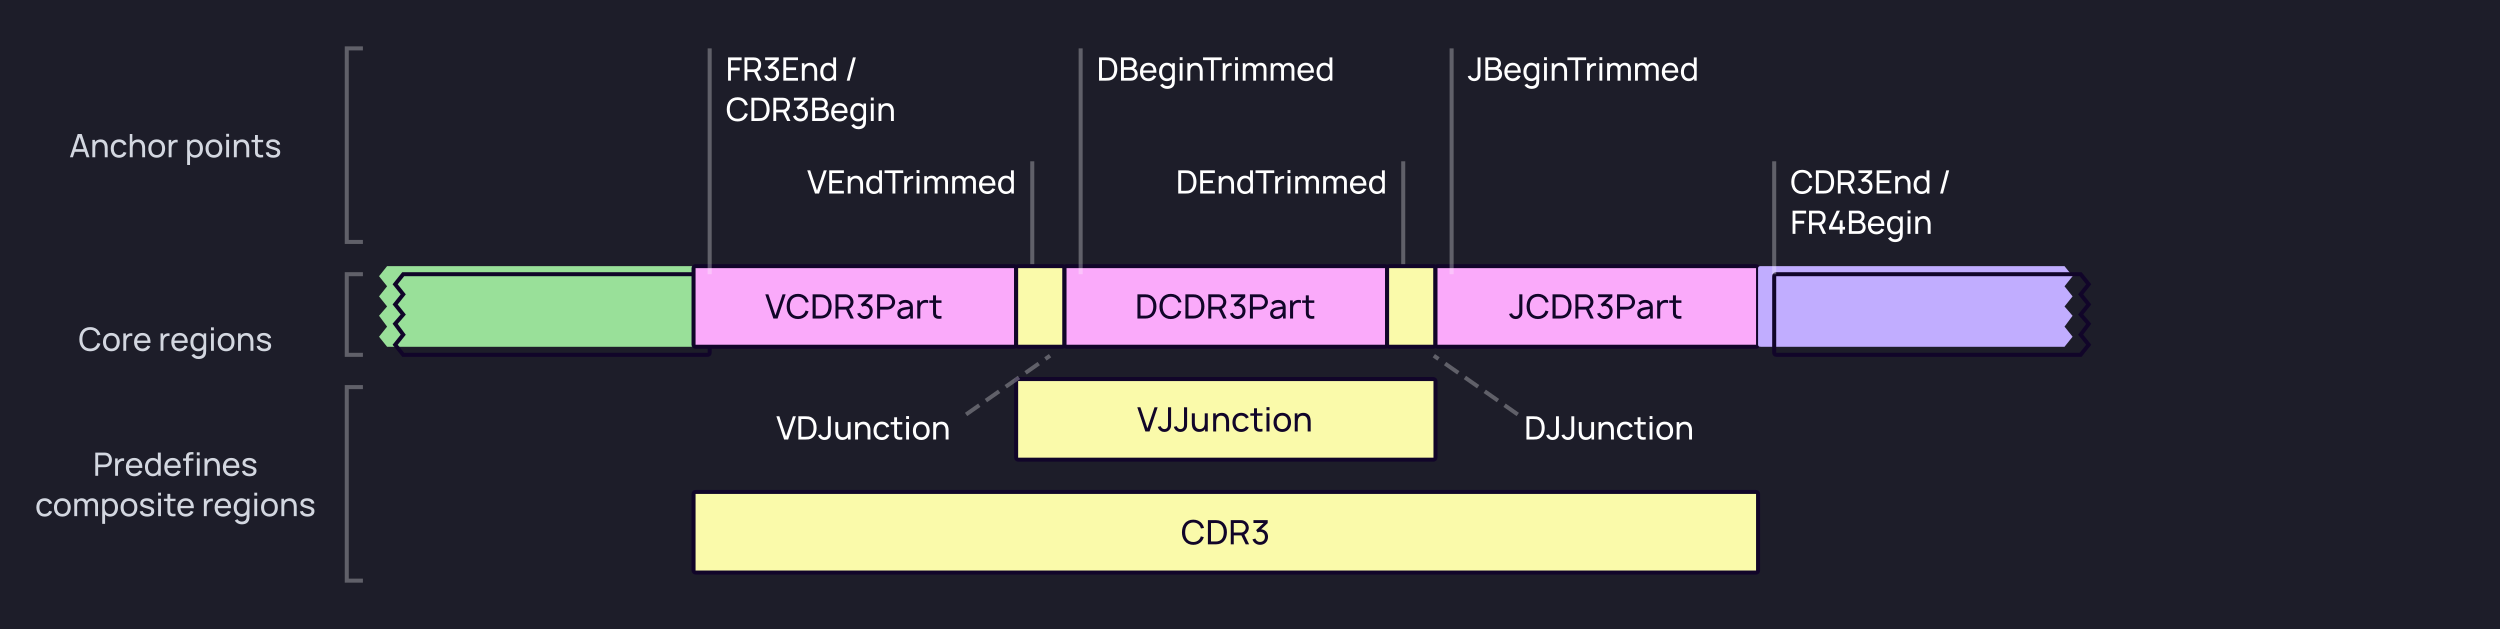 <svg width="1240" height="312" viewBox="0 0 1240 312" fill="none" xmlns="http://www.w3.org/2000/svg">
    <rect width="1240" height="312" fill="#1D1D29"/>
    <path d="M512 80L512 136" stroke="white" stroke-opacity="0.3" stroke-width="2"/>
    <path d="M404.249 96H406.233L410.089 84.48H408.609L405.225 94.488L401.873 84.48H400.393L404.249 96ZM411.292 96H418.572V94.648H412.716V90.792H417.612V89.44H412.716V85.832H418.572V84.48H411.292V96ZM426.647 91.672V96H428.087V91.224C428.087 89.584 427.431 87.136 424.647 87.136C423.399 87.136 422.407 87.616 421.767 88.472V87.36H420.487V96H421.927V91.448C421.927 89.448 422.871 88.488 424.303 88.488C426.127 88.488 426.647 90.048 426.647 91.672ZM433.481 96.24C434.649 96.24 435.553 95.784 436.185 95.024V96H437.457V84.48H436.025V88.144C435.409 87.496 434.553 87.12 433.473 87.12C431.073 87.12 429.609 89.08 429.609 91.672C429.609 94.264 431.065 96.24 433.481 96.24ZM431.121 91.672C431.121 89.848 431.937 88.424 433.697 88.424C435.385 88.424 436.185 89.76 436.185 91.672C436.185 93.568 435.401 94.936 433.657 94.936C431.953 94.936 431.121 93.512 431.121 91.672ZM442.666 96H444.09V85.832H448.018V84.48H438.738V85.832H442.666V96ZM448.495 96H449.927V91.664C449.927 90.64 450.135 89.624 450.975 89.024C451.575 88.584 452.351 88.544 452.951 88.696V87.36C452.183 87.192 451.167 87.352 450.503 87.888C450.215 88.096 449.959 88.392 449.767 88.728V87.36H448.495V96ZM454.624 85.832H456.048V84.36H454.624V85.832ZM454.624 96H456.048V87.36H454.624V96ZM468.784 90.472L468.776 96H470.2L470.208 90.16C470.208 88.32 469.104 87.136 467.304 87.136C466.168 87.136 465.2 87.672 464.688 88.56C464.224 87.656 463.336 87.136 462.168 87.136C461.136 87.136 460.256 87.576 459.712 88.28V87.36H458.44V96H459.872V90.512C459.872 89.248 460.624 88.408 461.752 88.408C462.88 88.408 463.624 89.216 463.624 90.528L463.616 96H465.032L465.04 90.512C465.04 89.056 465.96 88.408 466.928 88.408C468.016 88.408 468.784 89.184 468.784 90.472ZM482.628 90.472L482.62 96H484.044L484.052 90.16C484.052 88.32 482.948 87.136 481.148 87.136C480.012 87.136 479.044 87.672 478.532 88.56C478.068 87.656 477.18 87.136 476.012 87.136C474.98 87.136 474.1 87.576 473.556 88.28V87.36H472.284V96H473.716V90.512C473.716 89.248 474.468 88.408 475.596 88.408C476.724 88.408 477.468 89.216 477.468 90.528L477.46 96H478.876L478.884 90.512C478.884 89.056 479.804 88.408 480.772 88.408C481.86 88.408 482.628 89.184 482.628 90.472ZM489.802 96.24C491.474 96.24 492.906 95.368 493.586 93.84L492.218 93.368C491.738 94.352 490.874 94.888 489.738 94.888C488.146 94.888 487.218 93.872 487.106 92.08H493.73C493.858 89.008 492.338 87.12 489.738 87.12C487.226 87.12 485.578 88.904 485.578 91.736C485.578 94.44 487.25 96.24 489.802 96.24ZM487.13 90.936C487.33 89.296 488.234 88.4 489.786 88.4C491.25 88.4 492.074 89.24 492.25 90.936H487.13ZM498.903 96.24C500.071 96.24 500.975 95.784 501.607 95.024V96H502.879V84.48H501.447V88.144C500.831 87.496 499.975 87.12 498.895 87.12C496.495 87.12 495.031 89.08 495.031 91.672C495.031 94.264 496.487 96.24 498.903 96.24ZM496.543 91.672C496.543 89.848 497.359 88.424 499.119 88.424C500.807 88.424 501.607 89.76 501.607 91.672C501.607 93.568 500.823 94.936 499.079 94.936C497.375 94.936 496.543 93.512 496.543 91.672Z" fill="white"/>
    <path d="M696 80L696 136" stroke="white" stroke-opacity="0.3" stroke-width="2"/>
    <path d="M584.401 96H587.953C588.169 96 588.873 96 589.409 95.928C592.073 95.576 593.457 93.184 593.457 90.24C593.457 87.304 592.073 84.904 589.409 84.552C588.865 84.48 588.177 84.48 587.953 84.48H584.401V96ZM585.865 94.64V85.84H587.953C588.337 85.84 588.913 85.856 589.289 85.928C591.153 86.264 591.945 88.064 591.945 90.24C591.945 92.376 591.177 94.208 589.289 94.552C588.913 94.624 588.353 94.64 587.953 94.64H585.865ZM595.292 96H602.572V94.648H596.716V90.792H601.612V89.44H596.716V85.832H602.572V84.48H595.292V96ZM610.647 91.672V96H612.087V91.224C612.087 89.584 611.431 87.136 608.647 87.136C607.399 87.136 606.407 87.616 605.767 88.472V87.36H604.487V96H605.927V91.448C605.927 89.448 606.871 88.488 608.303 88.488C610.127 88.488 610.647 90.048 610.647 91.672ZM617.481 96.24C618.649 96.24 619.553 95.784 620.185 95.024V96H621.457V84.48H620.025V88.144C619.409 87.496 618.553 87.12 617.473 87.12C615.073 87.12 613.609 89.08 613.609 91.672C613.609 94.264 615.065 96.24 617.481 96.24ZM615.121 91.672C615.121 89.848 615.937 88.424 617.697 88.424C619.385 88.424 620.185 89.76 620.185 91.672C620.185 93.568 619.401 94.936 617.657 94.936C615.953 94.936 615.121 93.512 615.121 91.672ZM626.666 96H628.09V85.832H632.018V84.48H622.738V85.832H626.666V96ZM632.495 96H633.927V91.664C633.927 90.64 634.135 89.624 634.975 89.024C635.575 88.584 636.351 88.544 636.951 88.696V87.36C636.183 87.192 635.167 87.352 634.503 87.888C634.215 88.096 633.959 88.392 633.767 88.728V87.36H632.495V96ZM638.624 85.832H640.048V84.36H638.624V85.832ZM638.624 96H640.048V87.36H638.624V96ZM652.784 90.472L652.776 96H654.2L654.208 90.16C654.208 88.32 653.104 87.136 651.304 87.136C650.168 87.136 649.2 87.672 648.688 88.56C648.224 87.656 647.336 87.136 646.168 87.136C645.136 87.136 644.256 87.576 643.712 88.28V87.36H642.44V96H643.872V90.512C643.872 89.248 644.624 88.408 645.752 88.408C646.88 88.408 647.624 89.216 647.624 90.528L647.616 96H649.032L649.04 90.512C649.04 89.056 649.96 88.408 650.928 88.408C652.016 88.408 652.784 89.184 652.784 90.472ZM666.628 90.472L666.62 96H668.044L668.052 90.16C668.052 88.32 666.948 87.136 665.148 87.136C664.012 87.136 663.044 87.672 662.532 88.56C662.068 87.656 661.18 87.136 660.012 87.136C658.98 87.136 658.1 87.576 657.556 88.28V87.36H656.284V96H657.716V90.512C657.716 89.248 658.468 88.408 659.596 88.408C660.724 88.408 661.468 89.216 661.468 90.528L661.46 96H662.876L662.884 90.512C662.884 89.056 663.804 88.408 664.772 88.408C665.86 88.408 666.628 89.184 666.628 90.472ZM673.802 96.24C675.474 96.24 676.906 95.368 677.586 93.84L676.218 93.368C675.738 94.352 674.874 94.888 673.738 94.888C672.146 94.888 671.218 93.872 671.106 92.08H677.73C677.858 89.008 676.338 87.12 673.738 87.12C671.226 87.12 669.578 88.904 669.578 91.736C669.578 94.44 671.25 96.24 673.802 96.24ZM671.13 90.936C671.33 89.296 672.234 88.4 673.786 88.4C675.25 88.4 676.074 89.24 676.25 90.936H671.13ZM682.903 96.24C684.071 96.24 684.975 95.784 685.607 95.024V96H686.879V84.48H685.447V88.144C684.831 87.496 683.975 87.12 682.895 87.12C680.495 87.12 679.031 89.08 679.031 91.672C679.031 94.264 680.487 96.24 682.903 96.24ZM680.543 91.672C680.543 89.848 681.359 88.424 683.119 88.424C684.807 88.424 685.607 89.76 685.607 91.672C685.607 93.568 684.823 94.936 683.079 94.936C681.375 94.936 680.543 93.512 680.543 91.672Z" fill="white"/>
    <g filter="url(#filter0_i_5874_36315)">
        <rect x="512" y="192" width="208" height="40" rx="1" fill="#FAFAAA"/>
        <path d="M576.1 218H578.167L582.183 206H580.65L577.117 216.417L573.633 206H572.083L576.1 218ZM588.866 206V214.233C588.866 215.283 588.866 215.85 588.416 216.65C587.799 217.683 586.849 218.25 585.549 218.25C584.932 218.25 584.332 218.117 583.816 217.783C583.049 217.35 582.499 216.567 582.266 215.717L583.749 215.367C583.832 215.833 584.132 216.25 584.532 216.517C584.816 216.717 585.182 216.833 585.532 216.833C586.166 216.833 586.832 216.5 587.116 215.883C587.332 215.433 587.332 215.1 587.332 214.233V206H588.866ZM596.803 206V214.233C596.803 215.283 596.803 215.85 596.353 216.65C595.736 217.683 594.786 218.25 593.486 218.25C592.87 218.25 592.27 218.117 591.753 217.783C590.986 217.35 590.436 216.567 590.203 215.717L591.686 215.367C591.77 215.833 592.07 216.25 592.47 216.517C592.753 216.717 593.12 216.833 593.47 216.833C594.103 216.833 594.77 216.5 595.053 215.883C595.27 215.433 595.27 215.1 595.27 214.233V206H596.803ZM605.557 209V213.6C605.557 214.05 605.541 214.5 605.457 214.85C605.341 215.433 605.074 215.95 604.674 216.283C604.291 216.617 603.791 216.8 603.241 216.817C602.591 216.85 602.024 216.683 601.591 216.333C600.791 215.7 600.641 214.583 600.641 213.317V209H599.141V213.367C599.124 214.917 599.257 216.5 600.441 217.45C601.224 218.117 602.174 218.283 603.107 218.217C603.907 218.183 604.774 217.883 605.374 217.25C605.507 217.117 605.624 216.967 605.724 216.833V218H607.057V209H605.557ZM616.347 209.55C615.564 208.883 614.597 208.717 613.68 208.783C612.864 208.817 611.997 209.117 611.414 209.75C611.28 209.9 611.147 210.033 611.047 210.183V209H609.73V218H611.214V214.067V214.05C611.214 213.367 611.214 212.683 611.33 212.15C611.43 211.567 611.697 211.05 612.114 210.7C612.497 210.367 612.997 210.2 613.53 210.167C614.18 210.15 614.764 210.317 615.197 210.667C615.997 211.3 616.13 212.4 616.13 213.683V218H617.63V213.633C617.647 212.083 617.514 210.5 616.347 209.55ZM627.408 211C627.275 210.717 627.108 210.467 626.925 210.217C626.125 209.233 624.925 208.75 623.625 208.75C622.342 208.75 621.142 209.2 620.325 210.217C619.575 211.167 619.308 212.317 619.292 213.5C619.308 214.667 619.575 215.833 620.325 216.767C621.125 217.75 622.325 218.267 623.625 218.25C624.908 218.267 626.125 217.75 626.925 216.767C627.108 216.533 627.258 216.283 627.408 216.017L625.992 215.417C625.925 215.567 625.842 215.717 625.725 215.867C625.258 216.5 624.458 216.833 623.625 216.833C622.792 216.833 621.992 216.5 621.525 215.867C621.025 215.217 620.875 214.35 620.858 213.5C620.875 212.633 621.025 211.767 621.525 211.133C621.992 210.483 622.792 210.15 623.625 210.15C624.458 210.15 625.258 210.483 625.725 211.133C625.842 211.267 625.942 211.433 626.008 211.6L627.408 211ZM631.468 210.217H634.184V209H631.468V206.5H629.984V209H628.151V210.217H629.984V214.6C629.984 215.483 630.001 216.2 630.318 216.85C630.651 217.517 631.268 217.9 632.068 218.067C632.668 218.2 633.551 218.167 634.184 218V216.683C633.718 216.767 633.168 216.783 632.701 216.75C632.268 216.7 631.851 216.467 631.668 216.083C631.451 215.717 631.468 215.25 631.468 214.517V210.217ZM636.177 205.95V207.483H637.66V205.95H636.177ZM636.177 209V218H637.66V209H636.177ZM644 218.25C645.317 218.25 646.5 217.767 647.3 216.767C648.067 215.817 648.35 214.7 648.35 213.483C648.35 212.317 648.083 211.167 647.3 210.217C646.517 209.233 645.3 208.75 644 208.75C642.7 208.75 641.467 209.267 640.7 210.217C639.967 211.133 639.667 212.3 639.667 213.483C639.667 214.683 639.95 215.817 640.7 216.767C641.5 217.75 642.7 218.25 644 218.25ZM646.117 215.867C645.65 216.5 644.85 216.833 644 216.833C643.167 216.833 642.367 216.5 641.9 215.867C641.4 215.217 641.25 214.35 641.25 213.483C641.25 212.633 641.4 211.75 641.9 211.117C642.367 210.467 643.167 210.15 644 210.15C644.85 210.15 645.65 210.467 646.117 211.117C646.617 211.75 646.767 212.633 646.767 213.483C646.767 214.35 646.617 215.217 646.117 215.867ZM656.816 209.55C656.032 208.883 655.066 208.717 654.149 208.783C653.332 208.817 652.466 209.117 651.882 209.75C651.749 209.9 651.616 210.033 651.516 210.183V209H650.199V218H651.682V214.067V214.05C651.682 213.367 651.682 212.683 651.799 212.15C651.899 211.567 652.166 211.05 652.582 210.7C652.966 210.367 653.466 210.2 653.999 210.167C654.649 210.15 655.232 210.317 655.666 210.667C656.466 211.3 656.599 212.4 656.599 213.683V218H658.099V213.633C658.116 212.083 657.982 210.5 656.816 209.55Z" fill="#110529"/>
        <rect x="512" y="192" width="208" height="40" rx="1" stroke="#110529" stroke-width="2" stroke-linecap="round"/>
    </g>
    <path d="M388.936 218H390.92L394.776 206.48H393.296L389.912 216.488L386.56 206.48H385.08L388.936 218ZM395.979 218H399.531C399.747 218 400.451 218 400.987 217.928C403.651 217.576 405.035 215.184 405.035 212.24C405.035 209.304 403.651 206.904 400.987 206.552C400.443 206.48 399.755 206.48 399.531 206.48H395.979V218ZM397.443 216.64V207.84H399.531C399.915 207.84 400.491 207.856 400.867 207.928C402.731 208.264 403.523 210.064 403.523 212.24C403.523 214.376 402.755 216.208 400.867 216.552C400.491 216.624 399.931 216.64 399.531 216.64H397.443ZM408.95 218.232C410.11 218.232 411.118 217.76 411.702 216.744C412.126 216.008 412.078 215.376 412.078 214.384V206.48H410.638V214.384C410.638 215.096 410.638 215.592 410.43 216.008C410.118 216.632 409.462 216.88 408.918 216.88C408.062 216.88 407.334 216.264 407.166 215.48L405.75 215.816C406.158 217.288 407.334 218.232 408.95 218.232ZM417.759 218.224C419.007 218.224 419.999 217.744 420.639 216.888V218H421.911V209.36H420.479V213.912C420.479 215.912 419.535 216.872 418.103 216.872C416.279 216.872 415.759 215.312 415.759 213.688V209.36H414.319V214.136C414.319 215.776 414.975 218.224 417.759 218.224ZM430.303 213.672V218H431.743V213.224C431.743 211.584 431.087 209.136 428.303 209.136C427.055 209.136 426.063 209.616 425.423 210.472V209.36H424.143V218H425.583V213.448C425.583 211.448 426.527 210.488 427.959 210.488C429.783 210.488 430.303 212.048 430.303 213.672ZM437.385 218.24C439.169 218.24 440.473 217.368 441.081 215.752L439.641 215.376C439.249 216.36 438.505 216.888 437.385 216.888C435.665 216.888 434.793 215.608 434.777 213.68C434.793 211.808 435.609 210.472 437.385 210.472C438.433 210.472 439.305 211.056 439.673 212.056L441.081 211.632C440.625 210.08 439.217 209.12 437.401 209.12C434.801 209.12 433.289 210.984 433.265 213.68C433.289 216.328 434.753 218.24 437.385 218.24ZM447.538 218V216.776C446.354 216.96 445.49 216.912 445.106 216.224C444.898 215.864 444.93 215.384 444.93 214.672V210.536H447.538V209.36H444.93V206.96H443.506V209.36H441.754V210.536H443.506V214.736C443.506 215.632 443.458 216.288 443.802 216.96C444.402 218.136 445.994 218.312 447.538 218ZM449.452 207.832H450.876V206.36H449.452V207.832ZM449.452 218H450.876V209.36H449.452V218ZM456.956 218.24C459.524 218.24 461.124 216.384 461.124 213.672C461.124 211 459.548 209.12 456.956 209.12C454.42 209.12 452.796 210.96 452.796 213.672C452.796 216.352 454.372 218.24 456.956 218.24ZM454.308 213.672C454.308 211.784 455.148 210.472 456.956 210.472C458.724 210.472 459.612 211.728 459.612 213.672C459.612 215.576 458.74 216.888 456.956 216.888C455.212 216.888 454.308 215.624 454.308 213.672ZM469.038 213.672V218H470.478V213.224C470.478 211.584 469.822 209.136 467.038 209.136C465.79 209.136 464.798 209.616 464.158 210.472V209.36H462.878V218H464.318V213.448C464.318 211.448 465.262 210.488 466.694 210.488C468.518 210.488 469.038 212.048 469.038 213.672Z" fill="white"/>
    <path d="M757.12 218H760.672C760.888 218 761.592 218 762.128 217.928C764.792 217.576 766.176 215.184 766.176 212.24C766.176 209.304 764.792 206.904 762.128 206.552C761.584 206.48 760.896 206.48 760.672 206.48H757.12V218ZM758.584 216.64V207.84H760.672C761.056 207.84 761.632 207.856 762.008 207.928C763.872 208.264 764.664 210.064 764.664 212.24C764.664 214.376 763.896 216.208 762.008 216.552C761.632 216.624 761.072 216.64 760.672 216.64H758.584ZM770.091 218.232C771.251 218.232 772.259 217.76 772.843 216.744C773.267 216.008 773.219 215.376 773.219 214.384V206.48H771.779V214.384C771.779 215.096 771.779 215.592 771.571 216.008C771.259 216.632 770.603 216.88 770.059 216.88C769.203 216.88 768.475 216.264 768.307 215.48L766.891 215.816C767.299 217.288 768.475 218.232 770.091 218.232ZM777.7 218.232C778.86 218.232 779.868 217.76 780.452 216.744C780.876 216.008 780.828 215.376 780.828 214.384V206.48H779.388V214.384C779.388 215.096 779.388 215.592 779.18 216.008C778.868 216.632 778.212 216.88 777.668 216.88C776.812 216.88 776.084 216.264 775.916 215.48L774.5 215.816C774.908 217.288 776.084 218.232 777.7 218.232ZM786.509 218.224C787.757 218.224 788.749 217.744 789.389 216.888V218H790.661V209.36H789.229V213.912C789.229 215.912 788.285 216.872 786.853 216.872C785.029 216.872 784.509 215.312 784.509 213.688V209.36H783.069V214.136C783.069 215.776 783.725 218.224 786.509 218.224ZM799.053 213.672V218H800.493V213.224C800.493 211.584 799.837 209.136 797.053 209.136C795.805 209.136 794.813 209.616 794.173 210.472V209.36H792.893V218H794.333V213.448C794.333 211.448 795.277 210.488 796.709 210.488C798.533 210.488 799.053 212.048 799.053 213.672ZM806.135 218.24C807.919 218.24 809.223 217.368 809.831 215.752L808.391 215.376C807.999 216.36 807.255 216.888 806.135 216.888C804.415 216.888 803.543 215.608 803.527 213.68C803.543 211.808 804.359 210.472 806.135 210.472C807.183 210.472 808.055 211.056 808.423 212.056L809.831 211.632C809.375 210.08 807.967 209.12 806.151 209.12C803.551 209.12 802.039 210.984 802.015 213.68C802.039 216.328 803.503 218.24 806.135 218.24ZM816.288 218V216.776C815.104 216.96 814.24 216.912 813.856 216.224C813.648 215.864 813.68 215.384 813.68 214.672V210.536H816.288V209.36H813.68V206.96H812.256V209.36H810.504V210.536H812.256V214.736C812.256 215.632 812.208 216.288 812.552 216.96C813.152 218.136 814.744 218.312 816.288 218ZM818.202 207.832H819.626V206.36H818.202V207.832ZM818.202 218H819.626V209.36H818.202V218ZM825.706 218.24C828.274 218.24 829.874 216.384 829.874 213.672C829.874 211 828.298 209.12 825.706 209.12C823.17 209.12 821.546 210.96 821.546 213.672C821.546 216.352 823.122 218.24 825.706 218.24ZM823.058 213.672C823.058 211.784 823.898 210.472 825.706 210.472C827.474 210.472 828.362 211.728 828.362 213.672C828.362 215.576 827.49 216.888 825.706 216.888C823.962 216.888 823.058 215.624 823.058 213.672ZM837.788 213.672V218H839.228V213.224C839.228 211.584 838.572 209.136 835.788 209.136C834.54 209.136 833.548 209.616 832.908 210.472V209.36H831.628V218H833.068V213.448C833.068 211.448 834.012 210.488 835.444 210.488C837.268 210.488 837.788 212.048 837.788 213.672Z" fill="white"/>
    <g filter="url(#filter1_i_5874_36315)">
        <rect x="352" y="248" width="528" height="40" rx="1" fill="#FAFAAA"/>
        <path d="M603.617 270.017C603.483 270.517 603.25 271 602.95 271.417C602.25 272.367 601.067 272.85 599.867 272.833C598.667 272.833 597.483 272.367 596.783 271.417C596.067 270.467 595.85 269.217 595.833 268C595.85 266.767 596.067 265.517 596.783 264.583C597.483 263.633 598.667 263.15 599.867 263.167C601.067 263.167 602.25 263.633 602.95 264.583C603.3 265.033 603.517 265.567 603.667 266.117L605.2 265.867C605 265.1 604.667 264.35 604.133 263.667C603.133 262.383 601.55 261.75 599.867 261.75C598.167 261.75 596.6 262.367 595.6 263.667C594.617 264.9 594.267 266.417 594.25 268C594.233 269.533 594.617 271.083 595.6 272.317C596.6 273.583 598.15 274.25 599.867 274.25C601.533 274.25 603.1 273.633 604.133 272.317C604.583 271.75 604.9 271.1 605.1 270.45L603.617 270.017ZM616.553 268.033C616.553 269.65 616.07 271.317 615.053 272.417C614.07 273.5 612.636 273.983 611.153 273.983H607.12V261.983L611.186 262C612.736 262 614.103 262.517 615.053 263.583C616.136 264.75 616.553 266.367 616.553 268.033ZM614.986 268.033C615.003 266.733 614.703 265.45 613.936 264.567C613.22 263.75 612.27 263.433 611.17 263.417L608.653 263.433V272.55L611.153 272.583C612.253 272.567 613.253 272.2 613.953 271.417C614.703 270.55 614.97 269.25 614.986 268.033ZM627.564 274L625.214 269.183C625.73 268.95 626.18 268.6 626.514 268.167C627.064 267.5 627.397 266.65 627.397 265.783C627.38 264.883 627.03 263.967 626.43 263.3C626.014 262.8 625.447 262.417 624.83 262.217C624.43 262.067 624.014 262 623.58 262H618.464V274H619.947V269.55H623.58H623.714L625.864 274H627.564ZM619.947 263.417H623.58C624.164 263.417 624.797 263.717 625.214 264.15C625.63 264.583 625.847 265.167 625.864 265.783C625.88 266.317 625.68 266.85 625.347 267.267C624.897 267.817 624.214 268.15 623.58 268.15H619.947V263.417ZM635.979 267.617C635.346 266.967 634.496 266.6 633.529 266.533L636.779 263.467V262H629.713V263.417H634.763L631.046 266.933L631.763 268.117C632.129 267.917 632.596 267.8 632.996 267.8C633.613 267.8 634.196 267.983 634.646 268.383C635.179 268.867 635.413 269.583 635.413 270.3C635.413 271.05 635.179 271.783 634.579 272.267C634.163 272.617 633.596 272.8 633.013 272.817C632.446 272.817 631.879 272.633 631.446 272.283C631.063 272 630.812 271.583 630.663 271.117L629.229 271.533C629.446 272.233 629.879 272.9 630.463 273.367C631.196 273.95 632.113 274.25 633.029 274.233C633.929 274.217 634.863 273.95 635.579 273.35C636.463 272.633 636.913 271.5 636.946 270.3C636.963 269.317 636.646 268.317 635.979 267.617Z" fill="#110529"/>
        <rect x="352" y="248" width="528" height="40" rx="1" stroke="#110529" stroke-width="2" stroke-linecap="round"/>
    </g>
    <g filter="url(#filter2_i_5874_36315)">
        <path d="M200 136H350.4C350.96 136 351.24 136 351.454 136.109C351.642 136.205 351.795 136.358 351.891 136.546C352 136.76 352 137.04 352 137.6V174.4C352 174.96 352 175.24 351.891 175.454C351.795 175.642 351.642 175.795 351.454 175.891C351.24 176 350.96 176 350.4 176H200L196 171L200 166L196 160.615L200 156L196 151L200 146L196 141L200 136Z" fill="#99E099"/>
    </g>
    <path d="M200 136H350.4C350.96 136 351.24 136 351.454 136.109C351.642 136.205 351.795 136.358 351.891 136.546C352 136.76 352 137.04 352 137.6V174.4C352 174.96 352 175.24 351.891 175.454C351.795 175.642 351.642 175.795 351.454 175.891C351.24 176 350.96 176 350.4 176H200L196 171L200 166L196 160.615L200 156L196 151L200 146L196 141L200 136Z" stroke="#110529" stroke-width="2" stroke-linecap="round"/>
    <g filter="url(#filter3_i_5874_36315)">
        <rect x="352" y="136" width="160" height="40" rx="1" fill="#FAAAFA"/>
        <path d="M391.6 162H393.667L397.683 150H396.15L392.617 160.417L389.133 150H387.583L391.6 162ZM407.554 158.017C407.421 158.517 407.188 159 406.888 159.417C406.188 160.367 405.004 160.85 403.804 160.833C402.604 160.833 401.421 160.367 400.721 159.417C400.004 158.467 399.788 157.217 399.771 156C399.788 154.767 400.004 153.517 400.721 152.583C401.421 151.633 402.604 151.15 403.804 151.167C405.004 151.167 406.188 151.633 406.888 152.583C407.238 153.033 407.454 153.567 407.604 154.117L409.138 153.867C408.938 153.1 408.604 152.35 408.071 151.667C407.071 150.383 405.488 149.75 403.804 149.75C402.104 149.75 400.538 150.367 399.538 151.667C398.554 152.9 398.204 154.417 398.188 156C398.171 157.533 398.554 159.083 399.538 160.317C400.538 161.583 402.088 162.25 403.804 162.25C405.471 162.25 407.038 161.633 408.071 160.317C408.521 159.75 408.838 159.1 409.038 158.45L407.554 158.017ZM420.491 156.033C420.491 157.65 420.007 159.317 418.991 160.417C418.007 161.5 416.574 161.983 415.091 161.983H411.057V149.983L415.124 150C416.674 150 418.041 150.517 418.991 151.583C420.074 152.75 420.491 154.367 420.491 156.033ZM418.924 156.033C418.941 154.733 418.641 153.45 417.874 152.567C417.157 151.75 416.207 151.433 415.107 151.417L412.591 151.433V160.55L415.091 160.583C416.191 160.567 417.191 160.2 417.891 159.417C418.641 158.55 418.907 157.25 418.924 156.033ZM431.501 162L429.151 157.183C429.668 156.95 430.118 156.6 430.451 156.167C431.001 155.5 431.334 154.65 431.334 153.783C431.318 152.883 430.968 151.967 430.368 151.3C429.951 150.8 429.384 150.417 428.768 150.217C428.368 150.067 427.951 150 427.518 150H422.401V162H423.884V157.55H427.518H427.651L429.801 162H431.501ZM423.884 151.417H427.518C428.101 151.417 428.734 151.717 429.151 152.15C429.568 152.583 429.784 153.167 429.801 153.783C429.818 154.317 429.618 154.85 429.284 155.267C428.834 155.817 428.151 156.15 427.518 156.15H423.884V151.417ZM439.917 155.617C439.283 154.967 438.433 154.6 437.467 154.533L440.717 151.467V150H433.65V151.417H438.7L434.983 154.933L435.7 156.117C436.067 155.917 436.533 155.8 436.933 155.8C437.55 155.8 438.133 155.983 438.583 156.383C439.117 156.867 439.35 157.583 439.35 158.3C439.35 159.05 439.117 159.783 438.517 160.267C438.1 160.617 437.533 160.8 436.95 160.817C436.383 160.817 435.817 160.633 435.383 160.283C435 160 434.75 159.583 434.6 159.117L433.167 159.533C433.383 160.233 433.817 160.9 434.4 161.367C435.133 161.95 436.05 162.25 436.967 162.233C437.867 162.217 438.8 161.95 439.517 161.35C440.4 160.633 440.85 159.5 440.883 158.3C440.9 157.317 440.583 156.317 439.917 155.617ZM451.024 151.3C450.607 150.8 450.041 150.417 449.424 150.217C449.024 150.067 448.607 150 448.174 150H443.057V162H444.541V157.55H448.174C449.324 157.55 450.441 157.017 451.107 156.167C451.657 155.5 451.991 154.65 451.991 153.783C451.974 152.883 451.624 151.967 451.024 151.3ZM449.941 155.267C449.491 155.817 448.807 156.15 448.174 156.15H444.541V151.417H448.174C448.757 151.417 449.391 151.717 449.807 152.15C450.224 152.583 450.441 153.167 450.457 153.783C450.474 154.317 450.274 154.85 449.941 155.267ZM460.79 162V156.5C460.79 155.417 460.523 154.333 459.69 153.633C459.09 153.1 458.173 152.75 457.256 152.75C455.773 152.75 454.573 153.2 453.64 154.267L454.573 155.267C455.306 154.4 456.173 154.167 457.106 154.167C458.356 154.167 459.24 154.783 459.29 156.033C457.556 156.3 455.773 156.45 454.656 157C453.54 157.567 453.073 158.367 453.073 159.517C453.073 161.183 454.29 162.25 456.04 162.25C457.54 162.25 458.64 161.817 459.473 160.633V162H460.79ZM458.956 159.55C458.456 160.45 457.506 160.95 456.323 160.95C455.306 160.95 454.556 160.333 454.556 159.383C454.556 158.517 455.39 157.983 456.406 157.767C457.04 157.617 458.056 157.45 459.306 157.25C459.306 158.233 459.306 158.917 458.956 159.55ZM467.08 152.75C466.38 152.767 465.664 152.983 465.097 153.433C464.747 153.7 464.497 153.983 464.297 154.317V153H462.964V162H464.464V157.583C464.464 156.433 464.514 155.517 465.264 154.817C465.664 154.417 466.264 154.167 466.964 154.15C467.48 154.117 467.964 154.2 468.364 154.35V152.95C467.947 152.8 467.514 152.733 467.08 152.75ZM472.265 154.217H474.981V153H472.265V150.5H470.781V153H468.948V154.217H470.781V158.6C470.781 159.483 470.798 160.2 471.115 160.85C471.448 161.517 472.065 161.9 472.865 162.067C473.465 162.2 474.348 162.167 474.981 162V160.683C474.515 160.767 473.965 160.783 473.498 160.75C473.065 160.7 472.648 160.467 472.465 160.083C472.248 159.717 472.265 159.25 472.265 158.517V154.217Z" fill="#110529"/>
        <rect x="352" y="136" width="160" height="40" rx="1" stroke="#110529" stroke-width="2" stroke-linecap="round"/>
    </g>
    <g filter="url(#filter4_i_5874_36315)">
        <rect x="512" y="136" width="24" height="40" rx="1" fill="#FAFAAA"/>
        <rect x="512" y="136" width="24" height="40" rx="1" stroke="#110529" stroke-width="2" stroke-linecap="round"/>
    </g>
    <g filter="url(#filter5_i_5874_36315)">
        <rect x="536" y="136" width="160" height="40" rx="1" fill="#FAAAFA"/>
        <path d="M581.6 156.033C581.6 157.65 581.117 159.317 580.1 160.417C579.117 161.5 577.683 161.983 576.2 161.983H572.167V149.983L576.233 150C577.783 150 579.15 150.517 580.1 151.583C581.183 152.75 581.6 154.367 581.6 156.033ZM580.033 156.033C580.05 154.733 579.75 153.45 578.983 152.567C578.267 151.75 577.317 151.433 576.217 151.417L573.7 151.433V160.55L576.2 160.583C577.3 160.567 578.3 160.2 579 159.417C579.75 158.55 580.017 157.25 580.033 156.033ZM592.46 158.017C592.327 158.517 592.094 159 591.794 159.417C591.094 160.367 589.91 160.85 588.71 160.833C587.51 160.833 586.327 160.367 585.627 159.417C584.91 158.467 584.694 157.217 584.677 156C584.694 154.767 584.91 153.517 585.627 152.583C586.327 151.633 587.51 151.15 588.71 151.167C589.91 151.167 591.094 151.633 591.794 152.583C592.144 153.033 592.36 153.567 592.51 154.117L594.044 153.867C593.844 153.1 593.51 152.35 592.977 151.667C591.977 150.383 590.394 149.75 588.71 149.75C587.01 149.75 585.444 150.367 584.444 151.667C583.46 152.9 583.11 154.417 583.094 156C583.077 157.533 583.46 159.083 584.444 160.317C585.444 161.583 586.994 162.25 588.71 162.25C590.377 162.25 591.944 161.633 592.977 160.317C593.427 159.75 593.744 159.1 593.944 158.45L592.46 158.017ZM605.397 156.033C605.397 157.65 604.914 159.317 603.897 160.417C602.914 161.5 601.48 161.983 599.997 161.983H595.964V149.983L600.03 150C601.58 150 602.947 150.517 603.897 151.583C604.98 152.75 605.397 154.367 605.397 156.033ZM603.83 156.033C603.847 154.733 603.547 153.45 602.78 152.567C602.064 151.75 601.114 151.433 600.014 151.417L597.497 151.433V160.55L599.997 160.583C601.097 160.567 602.097 160.2 602.797 159.417C603.547 158.55 603.814 157.25 603.83 156.033ZM616.407 162L614.057 157.183C614.574 156.95 615.024 156.6 615.357 156.167C615.907 155.5 616.241 154.65 616.241 153.783C616.224 152.883 615.874 151.967 615.274 151.3C614.857 150.8 614.291 150.417 613.674 150.217C613.274 150.067 612.857 150 612.424 150H607.307V162H608.791V157.55H612.424H612.557L614.707 162H616.407ZM608.791 151.417H612.424C613.007 151.417 613.641 151.717 614.057 152.15C614.474 152.583 614.691 153.167 614.707 153.783C614.724 154.317 614.524 154.85 614.191 155.267C613.741 155.817 613.057 156.15 612.424 156.15H608.791V151.417ZM624.823 155.617C624.19 154.967 623.34 154.6 622.373 154.533L625.623 151.467V150H618.556V151.417H623.606L619.89 154.933L620.606 156.117C620.973 155.917 621.44 155.8 621.84 155.8C622.456 155.8 623.04 155.983 623.49 156.383C624.023 156.867 624.256 157.583 624.256 158.3C624.256 159.05 624.023 159.783 623.423 160.267C623.006 160.617 622.44 160.8 621.856 160.817C621.29 160.817 620.723 160.633 620.29 160.283C619.906 160 619.656 159.583 619.506 159.117L618.073 159.533C618.29 160.233 618.723 160.9 619.306 161.367C620.04 161.95 620.956 162.25 621.873 162.233C622.773 162.217 623.706 161.95 624.423 161.35C625.306 160.633 625.756 159.5 625.79 158.3C625.806 157.317 625.49 156.317 624.823 155.617ZM635.93 151.3C635.514 150.8 634.947 150.417 634.33 150.217C633.93 150.067 633.514 150 633.08 150H627.964V162H629.447V157.55H633.08C634.23 157.55 635.347 157.017 636.014 156.167C636.564 155.5 636.897 154.65 636.897 153.783C636.88 152.883 636.53 151.967 635.93 151.3ZM634.847 155.267C634.397 155.817 633.714 156.15 633.08 156.15H629.447V151.417H633.08C633.664 151.417 634.297 151.717 634.714 152.15C635.13 152.583 635.347 153.167 635.364 153.783C635.38 154.317 635.18 154.85 634.847 155.267ZM645.696 162V156.5C645.696 155.417 645.429 154.333 644.596 153.633C643.996 153.1 643.079 152.75 642.163 152.75C640.679 152.75 639.479 153.2 638.546 154.267L639.479 155.267C640.213 154.4 641.079 154.167 642.013 154.167C643.263 154.167 644.146 154.783 644.196 156.033C642.463 156.3 640.679 156.45 639.562 157C638.446 157.567 637.979 158.367 637.979 159.517C637.979 161.183 639.196 162.25 640.946 162.25C642.446 162.25 643.546 161.817 644.379 160.633V162H645.696ZM643.863 159.55C643.363 160.45 642.413 160.95 641.229 160.95C640.213 160.95 639.463 160.333 639.463 159.383C639.463 158.517 640.296 157.983 641.312 157.767C641.946 157.617 642.963 157.45 644.213 157.25C644.213 158.233 644.213 158.917 643.863 159.55ZM651.986 152.75C651.286 152.767 650.57 152.983 650.003 153.433C649.653 153.7 649.403 153.983 649.203 154.317V153H647.87V162H649.37V157.583C649.37 156.433 649.42 155.517 650.17 154.817C650.57 154.417 651.17 154.167 651.87 154.15C652.386 154.117 652.87 154.2 653.27 154.35V152.95C652.853 152.8 652.42 152.733 651.986 152.75ZM657.171 154.217H659.888V153H657.171V150.5H655.688V153H653.854V154.217H655.688V158.6C655.688 159.483 655.704 160.2 656.021 160.85C656.354 161.517 656.971 161.9 657.771 162.067C658.371 162.2 659.254 162.167 659.888 162V160.683C659.421 160.767 658.871 160.783 658.404 160.75C657.971 160.7 657.554 160.467 657.371 160.083C657.154 159.717 657.171 159.25 657.171 158.517V154.217Z" fill="#110529"/>
        <rect x="536" y="136" width="160" height="40" rx="1" stroke="#110529" stroke-width="2" stroke-linecap="round"/>
    </g>
    <g filter="url(#filter6_i_5874_36315)">
        <rect x="696" y="136" width="24" height="40" rx="1" fill="#FAFAAA"/>
        <rect x="696" y="136" width="24" height="40" rx="1" stroke="#110529" stroke-width="2" stroke-linecap="round"/>
    </g>
    <g filter="url(#filter7_i_5874_36315)">
        <rect x="720" y="136" width="160" height="40" rx="1" fill="#FAAAFA"/>
        <path d="M763.1 150V158.233C763.1 159.283 763.1 159.85 762.65 160.65C762.033 161.683 761.083 162.25 759.783 162.25C759.167 162.25 758.567 162.117 758.05 161.783C757.283 161.35 756.733 160.567 756.5 159.717L757.983 159.367C758.067 159.833 758.367 160.25 758.767 160.517C759.05 160.717 759.417 160.833 759.767 160.833C760.4 160.833 761.067 160.5 761.35 159.883C761.567 159.433 761.567 159.1 761.567 158.233V150H763.1ZM774.554 158.017C774.421 158.517 774.188 159 773.888 159.417C773.188 160.367 772.004 160.85 770.804 160.833C769.604 160.833 768.421 160.367 767.721 159.417C767.004 158.467 766.788 157.217 766.771 156C766.788 154.767 767.004 153.517 767.721 152.583C768.421 151.633 769.604 151.15 770.804 151.167C772.004 151.167 773.188 151.633 773.888 152.583C774.238 153.033 774.454 153.567 774.604 154.117L776.138 153.867C775.938 153.1 775.604 152.35 775.071 151.667C774.071 150.383 772.488 149.75 770.804 149.75C769.104 149.75 767.538 150.367 766.538 151.667C765.554 152.9 765.204 154.417 765.188 156C765.171 157.533 765.554 159.083 766.538 160.317C767.538 161.583 769.088 162.25 770.804 162.25C772.471 162.25 774.038 161.633 775.071 160.317C775.521 159.75 775.838 159.1 776.038 158.45L774.554 158.017ZM787.491 156.033C787.491 157.65 787.007 159.317 785.991 160.417C785.007 161.5 783.574 161.983 782.091 161.983H778.057V149.983L782.124 150C783.674 150 785.041 150.517 785.991 151.583C787.074 152.75 787.491 154.367 787.491 156.033ZM785.924 156.033C785.941 154.733 785.641 153.45 784.874 152.567C784.157 151.75 783.207 151.433 782.107 151.417L779.591 151.433V160.55L782.091 160.583C783.191 160.567 784.191 160.2 784.891 159.417C785.641 158.55 785.907 157.25 785.924 156.033ZM798.501 162L796.151 157.183C796.668 156.95 797.118 156.6 797.451 156.167C798.001 155.5 798.334 154.65 798.334 153.783C798.318 152.883 797.968 151.967 797.368 151.3C796.951 150.8 796.384 150.417 795.768 150.217C795.368 150.067 794.951 150 794.518 150H789.401V162H790.884V157.55H794.518H794.651L796.801 162H798.501ZM790.884 151.417H794.518C795.101 151.417 795.734 151.717 796.151 152.15C796.568 152.583 796.784 153.167 796.801 153.783C796.818 154.317 796.618 154.85 796.284 155.267C795.834 155.817 795.151 156.15 794.518 156.15H790.884V151.417ZM806.917 155.617C806.283 154.967 805.433 154.6 804.467 154.533L807.717 151.467V150H800.65V151.417H805.7L801.983 154.933L802.7 156.117C803.067 155.917 803.533 155.8 803.933 155.8C804.55 155.8 805.133 155.983 805.583 156.383C806.117 156.867 806.35 157.583 806.35 158.3C806.35 159.05 806.117 159.783 805.517 160.267C805.1 160.617 804.533 160.8 803.95 160.817C803.383 160.817 802.817 160.633 802.383 160.283C802 160 801.75 159.583 801.6 159.117L800.167 159.533C800.383 160.233 800.817 160.9 801.4 161.367C802.133 161.95 803.05 162.25 803.967 162.233C804.867 162.217 805.8 161.95 806.517 161.35C807.4 160.633 807.85 159.5 807.883 158.3C807.9 157.317 807.583 156.317 806.917 155.617ZM818.024 151.3C817.607 150.8 817.041 150.417 816.424 150.217C816.024 150.067 815.607 150 815.174 150H810.057V162H811.541V157.55H815.174C816.324 157.55 817.441 157.017 818.107 156.167C818.657 155.5 818.991 154.65 818.991 153.783C818.974 152.883 818.624 151.967 818.024 151.3ZM816.941 155.267C816.491 155.817 815.807 156.15 815.174 156.15H811.541V151.417H815.174C815.757 151.417 816.391 151.717 816.807 152.15C817.224 152.583 817.441 153.167 817.457 153.783C817.474 154.317 817.274 154.85 816.941 155.267ZM827.79 162V156.5C827.79 155.417 827.523 154.333 826.69 153.633C826.09 153.1 825.173 152.75 824.256 152.75C822.773 152.75 821.573 153.2 820.64 154.267L821.573 155.267C822.306 154.4 823.173 154.167 824.106 154.167C825.356 154.167 826.24 154.783 826.29 156.033C824.556 156.3 822.773 156.45 821.656 157C820.54 157.567 820.073 158.367 820.073 159.517C820.073 161.183 821.29 162.25 823.04 162.25C824.54 162.25 825.64 161.817 826.473 160.633V162H827.79ZM825.956 159.55C825.456 160.45 824.506 160.95 823.323 160.95C822.306 160.95 821.556 160.333 821.556 159.383C821.556 158.517 822.39 157.983 823.406 157.767C824.04 157.617 825.056 157.45 826.306 157.25C826.306 158.233 826.306 158.917 825.956 159.55ZM834.08 152.75C833.38 152.767 832.664 152.983 832.097 153.433C831.747 153.7 831.497 153.983 831.297 154.317V153H829.964V162H831.464V157.583C831.464 156.433 831.514 155.517 832.264 154.817C832.664 154.417 833.264 154.167 833.964 154.15C834.48 154.117 834.964 154.2 835.364 154.35V152.95C834.947 152.8 834.514 152.733 834.08 152.75ZM839.265 154.217H841.981V153H839.265V150.5H837.781V153H835.948V154.217H837.781V158.6C837.781 159.483 837.798 160.2 838.115 160.85C838.448 161.517 839.065 161.9 839.865 162.067C840.465 162.2 841.348 162.167 841.981 162V160.683C841.515 160.767 840.965 160.783 840.498 160.75C840.065 160.7 839.648 160.467 839.465 160.083C839.248 159.717 839.265 159.25 839.265 158.517V154.217Z" fill="#110529"/>
        <rect x="720" y="136" width="160" height="40" rx="1" stroke="#110529" stroke-width="2" stroke-linecap="round"/>
    </g>
    <g filter="url(#filter8_i_5874_36315)">
        <path d="M1032 136H881.6C881.04 136 880.76 136 880.546 136.109C880.358 136.205 880.205 136.358 880.109 136.546C880 136.76 880 137.04 880 137.6V174.4C880 174.96 880 175.24 880.109 175.454C880.205 175.642 880.358 175.795 880.546 175.891C880.76 176 881.04 176 881.6 176H1032L1036 171L1032 166L1036 160.615L1032 156L1036 151L1032 146L1036 141L1032 136Z" fill="#C1ADFF"/>
    </g>
    <path d="M1032 136H881.6C881.04 136 880.76 136 880.546 136.109C880.358 136.205 880.205 136.358 880.109 136.546C880 136.76 880 137.04 880 137.6V174.4C880 174.96 880 175.24 880.109 175.454C880.205 175.642 880.358 175.795 880.546 175.891C880.76 176 881.04 176 881.6 176H1032L1036 171L1032 166L1036 160.615L1032 156L1036 151L1032 146L1036 141L1032 136Z" stroke="#110529" stroke-width="2" stroke-linecap="round"/>
    <path d="M180 24L172 24L172 120L180 120" stroke="white" stroke-opacity="0.3" stroke-width="2"/>
    <path d="M180 136L172 136L172 176L180 176" stroke="white" stroke-opacity="0.3" stroke-width="2"/>
    <path d="M180 192L172 192L172 288L180 288" stroke="white" stroke-opacity="0.3" stroke-width="2"/>
    <path d="M880 80L880 136" stroke="white" stroke-opacity="0.3" stroke-width="2"/>
    <path d="M893.856 96.24C896.52 96.24 898.272 94.776 898.928 92.488L897.48 92.104C897.008 93.816 895.8 94.88 893.856 94.88C891.28 94.88 889.968 93 889.984 90.24C890 87.48 891.28 85.6 893.856 85.6C895.8 85.6 897.008 86.664 897.48 88.376L898.928 87.992C898.272 85.704 896.52 84.24 893.856 84.24C890.408 84.24 888.48 86.688 888.48 90.24C888.48 93.792 890.408 96.24 893.856 96.24ZM900.683 96H904.235C904.451 96 905.155 96 905.691 95.928C908.355 95.576 909.739 93.184 909.739 90.24C909.739 87.304 908.355 84.904 905.691 84.552C905.147 84.48 904.459 84.48 904.235 84.48H900.683V96ZM902.147 94.64V85.84H904.235C904.619 85.84 905.195 85.856 905.571 85.928C907.435 86.264 908.227 88.064 908.227 90.24C908.227 92.376 907.459 94.208 905.571 94.552C905.195 94.624 904.635 94.64 904.235 94.64H902.147ZM911.573 96H912.997V91.744H916.365L918.429 96H920.061L917.837 91.432C919.141 90.888 919.821 89.632 919.821 88.112C919.821 86.28 918.837 84.832 916.973 84.544C916.677 84.496 916.349 84.48 916.125 84.48H911.573V96ZM912.997 90.392V85.832H916.077C916.277 85.832 916.557 85.848 916.797 85.904C917.901 86.152 918.365 87.152 918.365 88.112C918.365 89.072 917.901 90.072 916.797 90.32C916.557 90.376 916.277 90.392 916.077 90.392H912.997ZM924.983 96.224C927.119 96.224 928.743 94.664 928.743 92.456C928.743 90.44 927.463 88.944 925.479 88.832L928.591 85.848V84.48H921.799V85.84H926.823L923.079 89.224L923.767 90.352C924.127 90.168 924.567 90.048 924.959 90.048C926.343 90.048 927.279 91.032 927.279 92.456C927.279 93.864 926.375 94.84 924.975 94.864C923.951 94.88 923.055 94.312 922.711 93.24L921.343 93.632C921.831 95.232 923.271 96.224 924.983 96.224ZM930.823 96H938.103V94.648H932.247V90.792H937.143V89.44H932.247V85.832H938.103V84.48H930.823V96ZM946.178 91.672V96H947.618V91.224C947.618 89.584 946.962 87.136 944.178 87.136C942.93 87.136 941.938 87.616 941.298 88.472V87.36H940.018V96H941.458V91.448C941.458 89.448 942.402 88.488 943.834 88.488C945.658 88.488 946.178 90.048 946.178 91.672ZM953.012 96.24C954.18 96.24 955.084 95.784 955.716 95.024V96H956.988V84.48H955.556V88.144C954.94 87.496 954.084 87.12 953.004 87.12C950.604 87.12 949.14 89.08 949.14 91.672C949.14 94.264 950.596 96.24 953.012 96.24ZM950.652 91.672C950.652 89.848 951.468 88.424 953.228 88.424C954.916 88.424 955.716 89.76 955.716 91.672C955.716 93.568 954.932 94.936 953.188 94.936C951.484 94.936 950.652 93.512 950.652 91.672ZM965.345 84.48L962.273 96H963.721L966.793 84.48H965.345ZM889.12 116H890.544V110.952H894.88V109.528H890.544V105.904H895.84V104.48H889.12V116ZM897.276 116H898.7V111.744H902.068L904.132 116H905.764L903.54 111.432C904.844 110.888 905.524 109.632 905.524 108.112C905.524 106.28 904.54 104.832 902.676 104.544C902.38 104.496 902.052 104.48 901.828 104.48H897.276V116ZM898.7 110.392V105.832H901.78C901.98 105.832 902.26 105.848 902.5 105.904C903.604 106.152 904.068 107.152 904.068 108.112C904.068 109.072 903.604 110.072 902.5 110.32C902.26 110.376 901.98 110.392 901.78 110.392H898.7ZM912.502 116H913.942V113.88H915.142V112.528H913.942V109.288H912.502V112.528H908.822L912.622 104.48H911.006L907.206 112.528V113.88H912.502V116ZM917.058 116H921.946C924.058 116 925.37 114.72 925.37 112.704C925.37 111.424 924.698 110.4 923.53 109.904C924.33 109.44 924.818 108.568 924.818 107.512C924.818 105.912 923.61 104.48 921.546 104.48H917.058V116ZM918.498 114.64V110.632H921.834C923.058 110.632 923.906 111.536 923.906 112.696C923.906 113.912 922.946 114.64 921.674 114.64H918.498ZM918.498 109.288V105.824H921.53C922.61 105.824 923.354 106.52 923.354 107.512C923.354 108.592 922.546 109.288 921.53 109.288H918.498ZM930.708 116.24C932.38 116.24 933.812 115.368 934.492 113.84L933.124 113.368C932.644 114.352 931.78 114.888 930.644 114.888C929.052 114.888 928.124 113.872 928.012 112.08H934.636C934.764 109.008 933.244 107.12 930.644 107.12C928.132 107.12 926.484 108.904 926.484 111.736C926.484 114.44 928.156 116.24 930.708 116.24ZM928.036 110.936C928.236 109.296 929.14 108.4 930.692 108.4C932.156 108.4 932.98 109.24 933.156 110.936H928.036ZM939.913 120.08C941.977 120.08 943.337 119.224 943.673 117.384C943.753 116.96 943.777 116.536 943.777 116.056V107.36H942.513V108.328C941.881 107.568 940.977 107.12 939.801 107.12C937.401 107.12 935.937 109.08 935.937 111.672C935.937 114.264 937.393 116.24 939.809 116.24C940.873 116.24 941.729 115.856 942.345 115.208V116.04C942.361 117.8 941.569 118.704 939.921 118.704C939.081 118.704 938.225 118.344 937.801 117.496L936.497 118.184C937.217 119.472 938.553 120.08 939.913 120.08ZM937.449 111.672C937.449 109.848 938.265 108.424 940.025 108.424C941.713 108.424 942.513 109.76 942.513 111.672C942.513 113.568 941.729 114.936 939.985 114.936C938.281 114.936 937.449 113.512 937.449 111.672ZM946.171 105.832H947.595V104.36H946.171V105.832ZM946.171 116H947.595V107.36H946.171V116ZM956.147 111.672V116H957.587V111.224C957.587 109.584 956.931 107.136 954.147 107.136C952.899 107.136 951.907 107.616 951.267 108.472V107.36H949.987V116H951.427V111.448C951.427 109.448 952.371 108.488 953.803 108.488C955.627 108.488 956.147 110.048 956.147 111.672Z" fill="white"/>
    <path d="M480 205L520 177" stroke="white" stroke-opacity="0.3" stroke-width="2" stroke-linecap="square" stroke-dasharray="6 6"/>
    <path d="M752 205L712 177" stroke="white" stroke-opacity="0.3" stroke-width="2" stroke-linecap="square" stroke-dasharray="6 6"/>
    <path d="M34.687 78H36.167L37.071 75.304H41.991L42.903 78H44.383L40.527 66.48H38.543L34.687 78ZM37.519 73.968L39.519 67.976L41.543 73.968H37.519ZM51.967 73.672V78H53.407V73.224C53.407 71.584 52.751 69.136 49.967 69.136C48.719 69.136 47.727 69.616 47.087 70.472V69.36H45.807V78H47.247V73.448C47.247 71.448 48.191 70.488 49.623 70.488C51.447 70.488 51.967 72.048 51.967 73.672ZM59.049 78.24C60.833 78.24 62.137 77.368 62.745 75.752L61.305 75.376C60.913 76.36 60.169 76.888 59.049 76.888C57.329 76.888 56.457 75.608 56.441 73.68C56.457 71.808 57.273 70.472 59.049 70.472C60.097 70.472 60.969 71.056 61.337 72.056L62.745 71.632C62.289 70.08 60.881 69.12 59.065 69.12C56.465 69.12 54.953 70.984 54.929 73.68C54.953 76.328 56.417 78.24 59.049 78.24ZM70.53 73.672V78H71.97V73.224C71.97 71.584 71.314 69.136 68.53 69.136C67.282 69.136 66.29 69.616 65.65 70.472V66.48H64.37V78H65.81V73.448C65.81 71.448 66.754 70.488 68.186 70.488C70.01 70.488 70.53 72.048 70.53 73.672ZM77.73 78.24C80.298 78.24 81.898 76.384 81.898 73.672C81.898 71 80.322 69.12 77.73 69.12C75.194 69.12 73.57 70.96 73.57 73.672C73.57 76.352 75.146 78.24 77.73 78.24ZM75.082 73.672C75.082 71.784 75.922 70.472 77.73 70.472C79.498 70.472 80.386 71.728 80.386 73.672C80.386 75.576 79.514 76.888 77.73 76.888C75.986 76.888 75.082 75.624 75.082 73.672ZM83.659 78H85.091V73.664C85.091 72.64 85.299 71.624 86.139 71.024C86.739 70.584 87.515 70.544 88.115 70.696V69.36C87.347 69.192 86.331 69.352 85.667 69.888C85.379 70.096 85.123 70.392 84.931 70.728V69.36H83.659V78ZM96.799 78.24C99.215 78.24 100.671 76.264 100.671 73.672C100.671 71.08 99.207 69.12 96.807 69.12C95.631 69.12 94.727 69.568 94.095 70.328V69.36H92.823V81.84H94.255V77.2C94.871 77.856 95.727 78.24 96.799 78.24ZM94.095 73.672C94.095 71.76 94.895 70.424 96.583 70.424C98.343 70.424 99.159 71.848 99.159 73.672C99.159 75.512 98.327 76.936 96.623 76.936C94.879 76.936 94.095 75.568 94.095 73.672ZM106.105 78.24C108.673 78.24 110.273 76.384 110.273 73.672C110.273 71 108.697 69.12 106.105 69.12C103.569 69.12 101.945 70.96 101.945 73.672C101.945 76.352 103.521 78.24 106.105 78.24ZM103.457 73.672C103.457 71.784 104.297 70.472 106.105 70.472C107.873 70.472 108.761 71.728 108.761 73.672C108.761 75.576 107.889 76.888 106.105 76.888C104.361 76.888 103.457 75.624 103.457 73.672ZM112.194 67.832H113.618V66.36H112.194V67.832ZM112.194 78H113.618V69.36H112.194V78ZM122.17 73.672V78H123.61V73.224C123.61 71.584 122.954 69.136 120.17 69.136C118.922 69.136 117.93 69.616 117.29 70.472V69.36H116.01V78H117.45V73.448C117.45 71.448 118.394 70.488 119.826 70.488C121.65 70.488 122.17 72.048 122.17 73.672ZM130.514 78V76.776C129.33 76.96 128.466 76.912 128.082 76.224C127.874 75.864 127.906 75.384 127.906 74.672V70.536H130.514V69.36H127.906V66.96H126.482V69.36H124.73V70.536H126.482V74.736C126.482 75.632 126.434 76.288 126.778 76.96C127.378 78.136 128.97 78.312 130.514 78ZM135.532 78.232C137.684 78.232 138.988 77.224 138.988 75.552C138.988 74.216 138.244 73.576 135.964 72.992C133.932 72.48 133.492 72.208 133.492 71.576C133.492 70.84 134.26 70.36 135.38 70.392C136.556 70.424 137.356 70.992 137.5 71.912L138.956 71.648C138.772 70.128 137.348 69.12 135.38 69.12C133.388 69.12 132.06 70.128 132.06 71.648C132.06 72.888 132.788 73.48 135.076 74.088C137.188 74.656 137.516 74.864 137.516 75.592C137.516 76.44 136.796 76.96 135.62 76.96C134.372 76.96 133.476 76.376 133.244 75.432L131.788 75.664C132.084 77.288 133.468 78.232 135.532 78.232Z" fill="#D3D7E0"/>
    <path d="M44.731 174.24C47.395 174.24 49.147 172.776 49.803 170.488L48.355 170.104C47.883 171.816 46.675 172.88 44.731 172.88C42.155 172.88 40.843 171 40.859 168.24C40.875 165.48 42.155 163.6 44.731 163.6C46.675 163.6 47.883 164.664 48.355 166.376L49.803 165.992C49.147 163.704 47.395 162.24 44.731 162.24C41.283 162.24 39.355 164.688 39.355 168.24C39.355 171.792 41.283 174.24 44.731 174.24ZM55.237 174.24C57.806 174.24 59.406 172.384 59.406 169.672C59.406 167 57.83 165.12 55.237 165.12C52.702 165.12 51.078 166.96 51.078 169.672C51.078 172.352 52.654 174.24 55.237 174.24ZM52.59 169.672C52.59 167.784 53.429 166.472 55.237 166.472C57.005 166.472 57.894 167.728 57.894 169.672C57.894 171.576 57.022 172.888 55.237 172.888C53.493 172.888 52.59 171.624 52.59 169.672ZM61.167 174H62.599V169.664C62.599 168.64 62.807 167.624 63.647 167.024C64.247 166.584 65.023 166.544 65.623 166.696V165.36C64.855 165.192 63.839 165.352 63.175 165.888C62.887 166.096 62.631 166.392 62.439 166.728V165.36H61.167V174ZM70.723 174.24C72.395 174.24 73.827 173.368 74.507 171.84L73.139 171.368C72.659 172.352 71.795 172.888 70.659 172.888C69.067 172.888 68.139 171.872 68.027 170.08H74.651C74.779 167.008 73.259 165.12 70.659 165.12C68.147 165.12 66.499 166.904 66.499 169.736C66.499 172.44 68.171 174.24 70.723 174.24ZM68.051 168.936C68.251 167.296 69.155 166.4 70.707 166.4C72.171 166.4 72.995 167.24 73.171 168.936H68.051ZM79.636 174H81.068V169.664C81.068 168.64 81.276 167.624 82.116 167.024C82.716 166.584 83.492 166.544 84.092 166.696V165.36C83.324 165.192 82.308 165.352 81.644 165.888C81.356 166.096 81.1 166.392 80.908 166.728V165.36H79.636V174ZM89.192 174.24C90.864 174.24 92.296 173.368 92.976 171.84L91.608 171.368C91.128 172.352 90.264 172.888 89.128 172.888C87.536 172.888 86.608 171.872 86.496 170.08H93.12C93.248 167.008 91.728 165.12 89.128 165.12C86.616 165.12 84.968 166.904 84.968 169.736C84.968 172.44 86.64 174.24 89.192 174.24ZM86.52 168.936C86.72 167.296 87.624 166.4 89.176 166.4C90.64 166.4 91.464 167.24 91.64 168.936H86.52ZM98.397 178.08C100.461 178.08 101.821 177.224 102.157 175.384C102.237 174.96 102.261 174.536 102.261 174.056V165.36H100.997V166.328C100.365 165.568 99.461 165.12 98.285 165.12C95.885 165.12 94.421 167.08 94.421 169.672C94.421 172.264 95.877 174.24 98.293 174.24C99.357 174.24 100.213 173.856 100.829 173.208V174.04C100.845 175.8 100.053 176.704 98.405 176.704C97.565 176.704 96.709 176.344 96.285 175.496L94.981 176.184C95.701 177.472 97.037 178.08 98.397 178.08ZM95.933 169.672C95.933 167.848 96.749 166.424 98.509 166.424C100.197 166.424 100.997 167.76 100.997 169.672C100.997 171.568 100.213 172.936 98.469 172.936C96.765 172.936 95.933 171.512 95.933 169.672ZM104.655 163.832H106.079V162.36H104.655V163.832ZM104.655 174H106.079V165.36H104.655V174ZM112.159 174.24C114.727 174.24 116.327 172.384 116.327 169.672C116.327 167 114.751 165.12 112.159 165.12C109.623 165.12 107.999 166.96 107.999 169.672C107.999 172.352 109.575 174.24 112.159 174.24ZM109.511 169.672C109.511 167.784 110.351 166.472 112.159 166.472C113.927 166.472 114.815 167.728 114.815 169.672C114.815 171.576 113.943 172.888 112.159 172.888C110.415 172.888 109.511 171.624 109.511 169.672ZM124.241 169.672V174H125.681V169.224C125.681 167.584 125.025 165.136 122.241 165.136C120.993 165.136 120.001 165.616 119.361 166.472V165.36H118.081V174H119.521V169.448C119.521 167.448 120.465 166.488 121.897 166.488C123.721 166.488 124.241 168.048 124.241 169.672ZM131.025 174.232C133.177 174.232 134.481 173.224 134.481 171.552C134.481 170.216 133.737 169.576 131.457 168.992C129.425 168.48 128.985 168.208 128.985 167.576C128.985 166.84 129.753 166.36 130.873 166.392C132.049 166.424 132.849 166.992 132.993 167.912L134.449 167.648C134.265 166.128 132.841 165.12 130.873 165.12C128.881 165.12 127.553 166.128 127.553 167.648C127.553 168.888 128.281 169.48 130.569 170.088C132.681 170.656 133.009 170.864 133.009 171.592C133.009 172.44 132.289 172.96 131.113 172.96C129.865 172.96 128.969 172.376 128.737 171.432L127.281 171.664C127.577 173.288 128.961 174.232 131.025 174.232Z" fill="#D3D7E0"/>
    <path d="M47.261 236H48.685V231.744H51.813C52.029 231.744 52.365 231.728 52.661 231.68C54.517 231.392 55.509 229.944 55.509 228.112C55.509 226.28 54.525 224.832 52.661 224.544C52.365 224.496 52.037 224.48 51.813 224.48H47.261V236ZM48.685 230.392V225.832H51.765C51.965 225.832 52.245 225.848 52.485 225.904C53.589 226.152 54.053 227.152 54.053 228.112C54.053 229.072 53.589 230.072 52.485 230.32C52.245 230.376 51.965 230.392 51.765 230.392H48.685ZM57.104 236H58.536V231.664C58.536 230.64 58.744 229.624 59.584 229.024C60.184 228.584 60.96 228.544 61.56 228.696V227.36C60.792 227.192 59.776 227.352 59.112 227.888C58.824 228.096 58.568 228.392 58.376 228.728V227.36H57.104V236ZM66.661 236.24C68.333 236.24 69.765 235.368 70.445 233.84L69.077 233.368C68.597 234.352 67.733 234.888 66.597 234.888C65.005 234.888 64.077 233.872 63.965 232.08H70.589C70.717 229.008 69.197 227.12 66.597 227.12C64.085 227.12 62.437 228.904 62.437 231.736C62.437 234.44 64.109 236.24 66.661 236.24ZM63.989 230.936C64.189 229.296 65.093 228.4 66.645 228.4C68.109 228.4 68.933 229.24 69.109 230.936H63.989ZM75.762 236.24C76.93 236.24 77.834 235.784 78.466 235.024V236H79.738V224.48H78.306V228.144C77.69 227.496 76.834 227.12 75.754 227.12C73.354 227.12 71.89 229.08 71.89 231.672C71.89 234.264 73.346 236.24 75.762 236.24ZM73.402 231.672C73.402 229.848 74.218 228.424 75.978 228.424C77.666 228.424 78.466 229.76 78.466 231.672C78.466 233.568 77.682 234.936 75.938 234.936C74.234 234.936 73.402 233.512 73.402 231.672ZM85.723 236.24C87.395 236.24 88.827 235.368 89.507 233.84L88.139 233.368C87.659 234.352 86.795 234.888 85.659 234.888C84.067 234.888 83.139 233.872 83.027 232.08H89.651C89.779 229.008 88.259 227.12 85.659 227.12C83.147 227.12 81.499 228.904 81.499 231.736C81.499 234.44 83.171 236.24 85.723 236.24ZM83.051 230.936C83.251 229.296 84.155 228.4 85.707 228.4C87.171 228.4 87.995 229.24 88.171 230.936H83.051ZM92.257 226.888V227.36H90.793V228.536H92.257V236H93.68V228.536H95.953V227.36H93.68V226.664C93.68 225.84 94.088 225.424 94.936 225.424H95.953V224.24H94.856C94.201 224.24 93.392 224.264 92.8 224.912C92.288 225.472 92.257 226.224 92.257 226.888ZM97.624 225.832H99.048V224.36H97.624V225.832ZM97.624 236H99.048V227.36H97.624V236ZM107.6 231.672V236H109.04V231.224C109.04 229.584 108.384 227.136 105.6 227.136C104.352 227.136 103.36 227.616 102.72 228.472V227.36H101.44V236H102.88V231.448C102.88 229.448 103.824 228.488 105.256 228.488C107.08 228.488 107.6 230.048 107.6 231.672ZM114.786 236.24C116.458 236.24 117.89 235.368 118.57 233.84L117.202 233.368C116.722 234.352 115.858 234.888 114.722 234.888C113.13 234.888 112.202 233.872 112.09 232.08H118.714C118.842 229.008 117.322 227.12 114.722 227.12C112.21 227.12 110.562 228.904 110.562 231.736C110.562 234.44 112.234 236.24 114.786 236.24ZM112.114 230.936C112.314 229.296 113.218 228.4 114.77 228.4C116.234 228.4 117.058 229.24 117.234 230.936H112.114ZM123.759 236.232C125.911 236.232 127.215 235.224 127.215 233.552C127.215 232.216 126.471 231.576 124.191 230.992C122.159 230.48 121.719 230.208 121.719 229.576C121.719 228.84 122.487 228.36 123.607 228.392C124.783 228.424 125.583 228.992 125.727 229.912L127.183 229.648C126.999 228.128 125.575 227.12 123.607 227.12C121.615 227.12 120.287 228.128 120.287 229.648C120.287 230.888 121.015 231.48 123.303 232.088C125.415 232.656 125.743 232.864 125.743 233.592C125.743 234.44 125.023 234.96 123.847 234.96C122.599 234.96 121.703 234.376 121.471 233.432L120.015 233.664C120.311 235.288 121.695 236.232 123.759 236.232ZM22.151 256.24C23.935 256.24 25.239 255.368 25.847 253.752L24.407 253.376C24.015 254.36 23.271 254.888 22.151 254.888C20.431 254.888 19.559 253.608 19.543 251.68C19.559 249.808 20.375 248.472 22.151 248.472C23.199 248.472 24.071 249.056 24.439 250.056L25.847 249.632C25.391 248.08 23.983 247.12 22.167 247.12C19.567 247.12 18.055 248.984 18.031 251.68C18.055 254.328 19.519 256.24 22.151 256.24ZM30.925 256.24C33.493 256.24 35.093 254.384 35.093 251.672C35.093 249 33.517 247.12 30.925 247.12C28.389 247.12 26.765 248.96 26.765 251.672C26.765 254.352 28.341 256.24 30.925 256.24ZM28.277 251.672C28.277 249.784 29.117 248.472 30.925 248.472C32.693 248.472 33.581 249.728 33.581 251.672C33.581 253.576 32.709 254.888 30.925 254.888C29.181 254.888 28.277 253.624 28.277 251.672ZM47.19 250.472L47.182 256H48.606L48.614 250.16C48.614 248.32 47.51 247.136 45.71 247.136C44.574 247.136 43.606 247.672 43.094 248.56C42.63 247.656 41.742 247.136 40.574 247.136C39.542 247.136 38.662 247.576 38.118 248.28V247.36H36.846V256H38.278V250.512C38.278 249.248 39.03 248.408 40.158 248.408C41.286 248.408 42.03 249.216 42.03 250.528L42.022 256H43.438L43.446 250.512C43.446 249.056 44.366 248.408 45.334 248.408C46.422 248.408 47.19 249.184 47.19 250.472ZM54.666 256.24C57.082 256.24 58.538 254.264 58.538 251.672C58.538 249.08 57.074 247.12 54.674 247.12C53.498 247.12 52.594 247.568 51.962 248.328V247.36H50.69V259.84H52.122V255.2C52.738 255.856 53.594 256.24 54.666 256.24ZM51.962 251.672C51.962 249.76 52.762 248.424 54.45 248.424C56.21 248.424 57.026 249.848 57.026 251.672C57.026 253.512 56.194 254.936 54.49 254.936C52.746 254.936 51.962 253.568 51.962 251.672ZM63.972 256.24C66.54 256.24 68.14 254.384 68.14 251.672C68.14 249 66.564 247.12 63.972 247.12C61.436 247.12 59.812 248.96 59.812 251.672C59.812 254.352 61.388 256.24 63.972 256.24ZM61.324 251.672C61.324 249.784 62.164 248.472 63.972 248.472C65.74 248.472 66.628 249.728 66.628 251.672C66.628 253.576 65.756 254.888 63.972 254.888C62.228 254.888 61.324 253.624 61.324 251.672ZM73.04 256.232C75.192 256.232 76.496 255.224 76.496 253.552C76.496 252.216 75.752 251.576 73.472 250.992C71.44 250.48 71 250.208 71 249.576C71 248.84 71.768 248.36 72.888 248.392C74.064 248.424 74.864 248.992 75.008 249.912L76.464 249.648C76.28 248.128 74.856 247.12 72.888 247.12C70.896 247.12 69.568 248.128 69.568 249.648C69.568 250.888 70.296 251.48 72.584 252.088C74.696 252.656 75.024 252.864 75.024 253.592C75.024 254.44 74.304 254.96 73.128 254.96C71.88 254.96 70.984 254.376 70.752 253.432L69.296 253.664C69.592 255.288 70.976 256.232 73.04 256.232ZM78.421 245.832H79.845V244.36H78.421V245.832ZM78.421 256H79.845V247.36H78.421V256ZM87.069 256V254.776C85.885 254.96 85.021 254.912 84.637 254.224C84.429 253.864 84.461 253.384 84.461 252.672V248.536H87.069V247.36H84.461V244.96H83.037V247.36H81.285V248.536H83.037V252.736C83.037 253.632 82.989 254.288 83.333 254.96C83.933 256.136 85.525 256.312 87.069 256ZM92.208 256.24C93.88 256.24 95.312 255.368 95.992 253.84L94.624 253.368C94.144 254.352 93.28 254.888 92.144 254.888C90.552 254.888 89.624 253.872 89.512 252.08H96.136C96.264 249.008 94.744 247.12 92.144 247.12C89.632 247.12 87.984 248.904 87.984 251.736C87.984 254.44 89.656 256.24 92.208 256.24ZM89.536 250.936C89.736 249.296 90.64 248.4 92.192 248.4C93.656 248.4 94.48 249.24 94.656 250.936H89.536ZM101.12 256H102.552V251.664C102.552 250.64 102.76 249.624 103.6 249.024C104.2 248.584 104.976 248.544 105.576 248.696V247.36C104.808 247.192 103.792 247.352 103.128 247.888C102.84 248.096 102.584 248.392 102.392 248.728V247.36H101.12V256ZM110.677 256.24C112.349 256.24 113.781 255.368 114.461 253.84L113.093 253.368C112.613 254.352 111.749 254.888 110.613 254.888C109.021 254.888 108.093 253.872 107.981 252.08H114.605C114.733 249.008 113.213 247.12 110.613 247.12C108.101 247.12 106.453 248.904 106.453 251.736C106.453 254.44 108.125 256.24 110.677 256.24ZM108.005 250.936C108.205 249.296 109.109 248.4 110.661 248.4C112.125 248.4 112.949 249.24 113.125 250.936H108.005ZM119.882 260.08C121.946 260.08 123.306 259.224 123.642 257.384C123.722 256.96 123.746 256.536 123.746 256.056V247.36H122.482V248.328C121.85 247.568 120.946 247.12 119.77 247.12C117.37 247.12 115.906 249.08 115.906 251.672C115.906 254.264 117.362 256.24 119.778 256.24C120.842 256.24 121.698 255.856 122.314 255.208V256.04C122.33 257.8 121.538 258.704 119.89 258.704C119.05 258.704 118.194 258.344 117.77 257.496L116.466 258.184C117.186 259.472 118.522 260.08 119.882 260.08ZM117.418 251.672C117.418 249.848 118.234 248.424 119.994 248.424C121.682 248.424 122.482 249.76 122.482 251.672C122.482 253.568 121.698 254.936 119.954 254.936C118.25 254.936 117.418 253.512 117.418 251.672ZM126.139 245.832H127.563V244.36H126.139V245.832ZM126.139 256H127.563V247.36H126.139V256ZM133.644 256.24C136.212 256.24 137.812 254.384 137.812 251.672C137.812 249 136.236 247.12 133.644 247.12C131.108 247.12 129.484 248.96 129.484 251.672C129.484 254.352 131.06 256.24 133.644 256.24ZM130.996 251.672C130.996 249.784 131.836 248.472 133.644 248.472C135.412 248.472 136.3 249.728 136.3 251.672C136.3 253.576 135.428 254.888 133.644 254.888C131.9 254.888 130.996 253.624 130.996 251.672ZM145.725 251.672V256H147.165V251.224C147.165 249.584 146.509 247.136 143.725 247.136C142.477 247.136 141.485 247.616 140.845 248.472V247.36H139.565V256H141.005V251.448C141.005 249.448 141.949 248.488 143.381 248.488C145.205 248.488 145.725 250.048 145.725 251.672ZM152.509 256.232C154.661 256.232 155.965 255.224 155.965 253.552C155.965 252.216 155.221 251.576 152.941 250.992C150.909 250.48 150.469 250.208 150.469 249.576C150.469 248.84 151.237 248.36 152.357 248.392C153.533 248.424 154.333 248.992 154.477 249.912L155.933 249.648C155.749 248.128 154.325 247.12 152.357 247.12C150.365 247.12 149.037 248.128 149.037 249.648C149.037 250.888 149.765 251.48 152.053 252.088C154.165 252.656 154.493 252.864 154.493 253.592C154.493 254.44 153.773 254.96 152.597 254.96C151.349 254.96 150.453 254.376 150.221 253.432L148.765 253.664C149.061 255.288 150.445 256.232 152.509 256.232Z" fill="#D3D7E0"/>
    <path d="M352 136L352 24" stroke="white" stroke-opacity="0.3" stroke-width="2"/>
    <path d="M361.12 40H362.544V34.952H366.88V33.528H362.544V29.904H367.84V28.48H361.12V40ZM369.276 40H370.7V35.744H374.068L376.132 40H377.764L375.54 35.432C376.844 34.888 377.524 33.632 377.524 32.112C377.524 30.28 376.54 28.832 374.676 28.544C374.38 28.496 374.052 28.48 373.828 28.48H369.276V40ZM370.7 34.392V29.832H373.78C373.98 29.832 374.26 29.848 374.5 29.904C375.604 30.152 376.068 31.152 376.068 32.112C376.068 33.072 375.604 34.072 374.5 34.32C374.26 34.376 373.98 34.392 373.78 34.392H370.7ZM382.686 40.224C384.822 40.224 386.446 38.664 386.446 36.456C386.446 34.44 385.166 32.944 383.182 32.832L386.294 29.848V28.48H379.502V29.84H384.526L380.782 33.224L381.47 34.352C381.83 34.168 382.27 34.048 382.662 34.048C384.046 34.048 384.982 35.032 384.982 36.456C384.982 37.864 384.078 38.84 382.678 38.864C381.654 38.88 380.758 38.312 380.414 37.24L379.046 37.632C379.534 39.232 380.974 40.224 382.686 40.224ZM388.526 40H395.806V38.648H389.95V34.792H394.846V33.44H389.95V29.832H395.806V28.48H388.526V40ZM403.881 35.672V40H405.321V35.224C405.321 33.584 404.665 31.136 401.881 31.136C400.633 31.136 399.641 31.616 399.001 32.472V31.36H397.721V40H399.161V35.448C399.161 33.448 400.105 32.488 401.537 32.488C403.361 32.488 403.881 34.048 403.881 35.672ZM410.715 40.24C411.883 40.24 412.787 39.784 413.419 39.024V40H414.691V28.48H413.259V32.144C412.643 31.496 411.787 31.12 410.707 31.12C408.307 31.12 406.843 33.08 406.843 35.672C406.843 38.264 408.299 40.24 410.715 40.24ZM408.355 35.672C408.355 33.848 409.171 32.424 410.931 32.424C412.619 32.424 413.419 33.76 413.419 35.672C413.419 37.568 412.635 38.936 410.891 38.936C409.187 38.936 408.355 37.512 408.355 35.672ZM423.048 28.48L419.976 40H421.424L424.496 28.48H423.048ZM365.856 60.24C368.52 60.24 370.272 58.776 370.928 56.488L369.48 56.104C369.008 57.816 367.8 58.88 365.856 58.88C363.28 58.88 361.968 57 361.984 54.24C362 51.48 363.28 49.6 365.856 49.6C367.8 49.6 369.008 50.664 369.48 52.376L370.928 51.992C370.272 49.704 368.52 48.24 365.856 48.24C362.408 48.24 360.48 50.688 360.48 54.24C360.48 57.792 362.408 60.24 365.856 60.24ZM372.683 60H376.235C376.451 60 377.155 60 377.691 59.928C380.355 59.576 381.739 57.184 381.739 54.24C381.739 51.304 380.355 48.904 377.691 48.552C377.147 48.48 376.459 48.48 376.235 48.48H372.683V60ZM374.147 58.64V49.84H376.235C376.619 49.84 377.195 49.856 377.571 49.928C379.435 50.264 380.227 52.064 380.227 54.24C380.227 56.376 379.459 58.208 377.571 58.552C377.195 58.624 376.635 58.64 376.235 58.64H374.147ZM383.573 60H384.997V55.744H388.365L390.429 60H392.061L389.837 55.432C391.141 54.888 391.821 53.632 391.821 52.112C391.821 50.28 390.837 48.832 388.973 48.544C388.677 48.496 388.349 48.48 388.125 48.48H383.573V60ZM384.997 54.392V49.832H388.077C388.277 49.832 388.557 49.848 388.797 49.904C389.901 50.152 390.365 51.152 390.365 52.112C390.365 53.072 389.901 54.072 388.797 54.32C388.557 54.376 388.277 54.392 388.077 54.392H384.997ZM396.983 60.224C399.119 60.224 400.743 58.664 400.743 56.456C400.743 54.44 399.463 52.944 397.479 52.832L400.591 49.848V48.48H393.799V49.84H398.823L395.079 53.224L395.767 54.352C396.127 54.168 396.567 54.048 396.959 54.048C398.343 54.048 399.279 55.032 399.279 56.456C399.279 57.864 398.375 58.84 396.975 58.864C395.951 58.88 395.055 58.312 394.711 57.24L393.343 57.632C393.831 59.232 395.271 60.224 396.983 60.224ZM402.823 60H407.711C409.823 60 411.135 58.72 411.135 56.704C411.135 55.424 410.463 54.4 409.295 53.904C410.095 53.44 410.583 52.568 410.583 51.512C410.583 49.912 409.375 48.48 407.311 48.48H402.823V60ZM404.263 58.64V54.632H407.599C408.823 54.632 409.671 55.536 409.671 56.696C409.671 57.912 408.711 58.64 407.439 58.64H404.263ZM404.263 53.288V49.824H407.295C408.375 49.824 409.119 50.52 409.119 51.512C409.119 52.592 408.311 53.288 407.295 53.288H404.263ZM416.473 60.24C418.145 60.24 419.577 59.368 420.257 57.84L418.889 57.368C418.409 58.352 417.545 58.888 416.409 58.888C414.817 58.888 413.889 57.872 413.777 56.08H420.401C420.529 53.008 419.009 51.12 416.409 51.12C413.897 51.12 412.249 52.904 412.249 55.736C412.249 58.44 413.921 60.24 416.473 60.24ZM413.801 54.936C414.001 53.296 414.905 52.4 416.457 52.4C417.921 52.4 418.745 53.24 418.921 54.936H413.801ZM425.679 64.08C427.743 64.08 429.102 63.224 429.439 61.384C429.519 60.96 429.543 60.536 429.543 60.056V51.36H428.279V52.328C427.647 51.568 426.743 51.12 425.567 51.12C423.167 51.12 421.703 53.08 421.703 55.672C421.703 58.264 423.159 60.24 425.575 60.24C426.639 60.24 427.495 59.856 428.111 59.208V60.04C428.127 61.8 427.335 62.704 425.687 62.704C424.847 62.704 423.991 62.344 423.567 61.496L422.263 62.184C422.983 63.472 424.319 64.08 425.679 64.08ZM423.215 55.672C423.215 53.848 424.031 52.424 425.791 52.424C427.479 52.424 428.279 53.76 428.279 55.672C428.279 57.568 427.495 58.936 425.751 58.936C424.047 58.936 423.215 57.512 423.215 55.672ZM431.936 49.832H433.36V48.36H431.936V49.832ZM431.936 60H433.36V51.36H431.936V60ZM441.913 55.672V60H443.353V55.224C443.353 53.584 442.697 51.136 439.913 51.136C438.665 51.136 437.673 51.616 437.033 52.472V51.36H435.753V60H437.193V55.448C437.193 53.448 438.137 52.488 439.569 52.488C441.393 52.488 441.913 54.048 441.913 55.672Z" fill="white"/>
    <path d="M536 136L536 24" stroke="white" stroke-opacity="0.3" stroke-width="2"/>
    <path d="M545.12 40H548.672C548.888 40 549.592 40 550.128 39.928C552.792 39.576 554.176 37.184 554.176 34.24C554.176 31.304 552.792 28.904 550.128 28.552C549.584 28.48 548.896 28.48 548.672 28.48H545.12V40ZM546.584 38.64V29.84H548.672C549.056 29.84 549.632 29.856 550.008 29.928C551.872 30.264 552.664 32.064 552.664 34.24C552.664 36.376 551.896 38.208 550.008 38.552C549.632 38.624 549.072 38.64 548.672 38.64H546.584ZM556.011 40H560.899C563.011 40 564.323 38.72 564.323 36.704C564.323 35.424 563.651 34.4 562.483 33.904C563.283 33.44 563.771 32.568 563.771 31.512C563.771 29.912 562.563 28.48 560.499 28.48H556.011V40ZM557.451 38.64V34.632H560.787C562.011 34.632 562.859 35.536 562.859 36.696C562.859 37.912 561.899 38.64 560.627 38.64H557.451ZM557.451 33.288V29.824H560.483C561.563 29.824 562.307 30.52 562.307 31.512C562.307 32.592 561.499 33.288 560.483 33.288H557.451ZM569.661 40.24C571.333 40.24 572.765 39.368 573.445 37.84L572.077 37.368C571.597 38.352 570.733 38.888 569.597 38.888C568.005 38.888 567.077 37.872 566.965 36.08H573.589C573.717 33.008 572.197 31.12 569.597 31.12C567.085 31.12 565.437 32.904 565.437 35.736C565.437 38.44 567.109 40.24 569.661 40.24ZM566.989 34.936C567.189 33.296 568.093 32.4 569.645 32.4C571.109 32.4 571.933 33.24 572.109 34.936H566.989ZM578.866 44.08C580.93 44.08 582.29 43.224 582.626 41.384C582.706 40.96 582.73 40.536 582.73 40.056V31.36H581.466V32.328C580.834 31.568 579.93 31.12 578.754 31.12C576.354 31.12 574.89 33.08 574.89 35.672C574.89 38.264 576.346 40.24 578.762 40.24C579.826 40.24 580.682 39.856 581.298 39.208V40.04C581.314 41.8 580.522 42.704 578.874 42.704C578.034 42.704 577.178 42.344 576.754 41.496L575.45 42.184C576.17 43.472 577.506 44.08 578.866 44.08ZM576.402 35.672C576.402 33.848 577.218 32.424 578.978 32.424C580.666 32.424 581.466 33.76 581.466 35.672C581.466 37.568 580.682 38.936 578.938 38.936C577.234 38.936 576.402 37.512 576.402 35.672ZM585.124 29.832H586.548V28.36H585.124V29.832ZM585.124 40H586.548V31.36H585.124V40ZM595.1 35.672V40H596.54V35.224C596.54 33.584 595.884 31.136 593.1 31.136C591.852 31.136 590.86 31.616 590.22 32.472V31.36H588.94V40H590.38V35.448C590.38 33.448 591.324 32.488 592.756 32.488C594.58 32.488 595.1 34.048 595.1 35.672ZM600.635 40H602.059V29.832H605.987V28.48H596.707V29.832H600.635V40ZM606.464 40H607.896V35.664C607.896 34.64 608.104 33.624 608.944 33.024C609.544 32.584 610.32 32.544 610.92 32.696V31.36C610.152 31.192 609.136 31.352 608.472 31.888C608.184 32.096 607.928 32.392 607.736 32.728V31.36H606.464V40ZM612.593 29.832H614.017V28.36H612.593V29.832ZM612.593 40H614.017V31.36H612.593V40ZM626.753 34.472L626.745 40H628.169L628.177 34.16C628.177 32.32 627.073 31.136 625.273 31.136C624.137 31.136 623.169 31.672 622.657 32.56C622.193 31.656 621.305 31.136 620.137 31.136C619.105 31.136 618.225 31.576 617.681 32.28V31.36H616.409V40H617.841V34.512C617.841 33.248 618.593 32.408 619.721 32.408C620.849 32.408 621.593 33.216 621.593 34.528L621.585 40H623.001L623.009 34.512C623.009 33.056 623.929 32.408 624.897 32.408C625.985 32.408 626.753 33.184 626.753 34.472ZM640.597 34.472L640.589 40H642.013L642.021 34.16C642.021 32.32 640.917 31.136 639.117 31.136C637.981 31.136 637.013 31.672 636.501 32.56C636.037 31.656 635.149 31.136 633.981 31.136C632.949 31.136 632.069 31.576 631.525 32.28V31.36H630.253V40H631.685V34.512C631.685 33.248 632.437 32.408 633.565 32.408C634.693 32.408 635.437 33.216 635.437 34.528L635.429 40H636.845L636.853 34.512C636.853 33.056 637.773 32.408 638.741 32.408C639.829 32.408 640.597 33.184 640.597 34.472ZM647.77 40.24C649.442 40.24 650.874 39.368 651.554 37.84L650.186 37.368C649.706 38.352 648.842 38.888 647.706 38.888C646.114 38.888 645.186 37.872 645.074 36.08H651.698C651.826 33.008 650.306 31.12 647.706 31.12C645.194 31.12 643.546 32.904 643.546 35.736C643.546 38.44 645.218 40.24 647.77 40.24ZM645.098 34.936C645.298 33.296 646.202 32.4 647.754 32.4C649.218 32.4 650.042 33.24 650.218 34.936H645.098ZM656.871 40.24C658.039 40.24 658.943 39.784 659.575 39.024V40H660.847V28.48H659.415V32.144C658.799 31.496 657.943 31.12 656.863 31.12C654.463 31.12 652.999 33.08 652.999 35.672C652.999 38.264 654.455 40.24 656.871 40.24ZM654.511 35.672C654.511 33.848 655.327 32.424 657.087 32.424C658.775 32.424 659.575 33.76 659.575 35.672C659.575 37.568 658.791 38.936 657.047 38.936C655.343 38.936 654.511 37.512 654.511 35.672Z" fill="white"/>
    <path d="M720 136L720 24" stroke="white" stroke-opacity="0.3" stroke-width="2"/>
    <path d="M731.2 40.232C732.36 40.232 733.368 39.76 733.952 38.744C734.376 38.008 734.328 37.376 734.328 36.384V28.48H732.888V36.384C732.888 37.096 732.888 37.592 732.68 38.008C732.368 38.632 731.712 38.88 731.168 38.88C730.312 38.88 729.584 38.264 729.416 37.48L728 37.816C728.408 39.288 729.584 40.232 731.2 40.232ZM736.729 40H741.617C743.729 40 745.041 38.72 745.041 36.704C745.041 35.424 744.369 34.4 743.201 33.904C744.001 33.44 744.489 32.568 744.489 31.512C744.489 29.912 743.281 28.48 741.217 28.48H736.729V40ZM738.169 38.64V34.632H741.505C742.729 34.632 743.577 35.536 743.577 36.696C743.577 37.912 742.617 38.64 741.345 38.64H738.169ZM738.169 33.288V29.824H741.201C742.281 29.824 743.025 30.52 743.025 31.512C743.025 32.592 742.217 33.288 741.201 33.288H738.169ZM750.38 40.24C752.052 40.24 753.484 39.368 754.164 37.84L752.796 37.368C752.316 38.352 751.452 38.888 750.316 38.888C748.724 38.888 747.796 37.872 747.684 36.08H754.308C754.436 33.008 752.916 31.12 750.316 31.12C747.804 31.12 746.156 32.904 746.156 35.736C746.156 38.44 747.828 40.24 750.38 40.24ZM747.708 34.936C747.908 33.296 748.812 32.4 750.364 32.4C751.828 32.4 752.652 33.24 752.828 34.936H747.708ZM759.585 44.08C761.649 44.08 763.009 43.224 763.345 41.384C763.425 40.96 763.449 40.536 763.449 40.056V31.36H762.185V32.328C761.553 31.568 760.649 31.12 759.473 31.12C757.073 31.12 755.609 33.08 755.609 35.672C755.609 38.264 757.065 40.24 759.481 40.24C760.545 40.24 761.401 39.856 762.017 39.208V40.04C762.033 41.8 761.241 42.704 759.593 42.704C758.753 42.704 757.897 42.344 757.473 41.496L756.169 42.184C756.889 43.472 758.225 44.08 759.585 44.08ZM757.121 35.672C757.121 33.848 757.937 32.424 759.697 32.424C761.385 32.424 762.185 33.76 762.185 35.672C762.185 37.568 761.401 38.936 759.657 38.936C757.953 38.936 757.121 37.512 757.121 35.672ZM765.843 29.832H767.267V28.36H765.843V29.832ZM765.843 40H767.267V31.36H765.843V40ZM775.819 35.672V40H777.259V35.224C777.259 33.584 776.603 31.136 773.819 31.136C772.571 31.136 771.579 31.616 770.939 32.472V31.36H769.659V40H771.099V35.448C771.099 33.448 772.043 32.488 773.475 32.488C775.299 32.488 775.819 34.048 775.819 35.672ZM781.354 40H782.778V29.832H786.706V28.48H777.426V29.832H781.354V40ZM787.183 40H788.615V35.664C788.615 34.64 788.823 33.624 789.663 33.024C790.263 32.584 791.039 32.544 791.639 32.696V31.36C790.871 31.192 789.855 31.352 789.191 31.888C788.903 32.096 788.647 32.392 788.455 32.728V31.36H787.183V40ZM793.311 29.832H794.735V28.36H793.311V29.832ZM793.311 40H794.735V31.36H793.311V40ZM807.472 34.472L807.464 40H808.888L808.896 34.16C808.896 32.32 807.792 31.136 805.992 31.136C804.856 31.136 803.888 31.672 803.376 32.56C802.912 31.656 802.024 31.136 800.856 31.136C799.824 31.136 798.944 31.576 798.4 32.28V31.36H797.128V40H798.56V34.512C798.56 33.248 799.312 32.408 800.44 32.408C801.568 32.408 802.312 33.216 802.312 34.528L802.304 40H803.72L803.728 34.512C803.728 33.056 804.648 32.408 805.616 32.408C806.704 32.408 807.472 33.184 807.472 34.472ZM821.315 34.472L821.307 40H822.731L822.739 34.16C822.739 32.32 821.635 31.136 819.835 31.136C818.699 31.136 817.731 31.672 817.219 32.56C816.755 31.656 815.867 31.136 814.699 31.136C813.667 31.136 812.787 31.576 812.243 32.28V31.36H810.971V40H812.403V34.512C812.403 33.248 813.155 32.408 814.283 32.408C815.411 32.408 816.155 33.216 816.155 34.528L816.147 40H817.563L817.571 34.512C817.571 33.056 818.491 32.408 819.459 32.408C820.547 32.408 821.315 33.184 821.315 34.472ZM828.489 40.24C830.161 40.24 831.593 39.368 832.273 37.84L830.905 37.368C830.425 38.352 829.561 38.888 828.425 38.888C826.833 38.888 825.905 37.872 825.793 36.08H832.417C832.545 33.008 831.025 31.12 828.425 31.12C825.913 31.12 824.265 32.904 824.265 35.736C824.265 38.44 825.937 40.24 828.489 40.24ZM825.817 34.936C826.017 33.296 826.921 32.4 828.473 32.4C829.937 32.4 830.761 33.24 830.937 34.936H825.817ZM837.59 40.24C838.758 40.24 839.662 39.784 840.294 39.024V40H841.566V28.48H840.134V32.144C839.518 31.496 838.662 31.12 837.582 31.12C835.182 31.12 833.718 33.08 833.718 35.672C833.718 38.264 835.174 40.24 837.59 40.24ZM835.23 35.672C835.23 33.848 836.046 32.424 837.806 32.424C839.494 32.424 840.294 33.76 840.294 35.672C840.294 37.568 839.51 38.936 837.766 38.936C836.062 38.936 835.23 37.512 835.23 35.672Z" fill="white"/>
    <defs>
        <filter id="filter0_i_5874_36315" x="511" y="191" width="210" height="42" filterUnits="userSpaceOnUse" color-interpolation-filters="sRGB">
            <feFlood flood-opacity="0" result="BackgroundImageFix"/>
            <feBlend mode="normal" in="SourceGraphic" in2="BackgroundImageFix" result="shape"/>
            <feColorMatrix in="SourceAlpha" type="matrix" values="0 0 0 0 0 0 0 0 0 0 0 0 0 0 0 0 0 0 127 0" result="hardAlpha"/>
            <feOffset dx="-8" dy="-4"/>
            <feComposite in2="hardAlpha" operator="arithmetic" k2="-1" k3="1"/>
            <feColorMatrix type="matrix" values="0 0 0 0 0.067 0 0 0 0 0.02 0 0 0 0 0.161 0 0 0 0.16 0"/>
            <feBlend mode="normal" in2="shape" result="effect1_innerShadow_5874_36315"/>
        </filter>
        <filter id="filter1_i_5874_36315" x="351" y="247" width="530" height="42" filterUnits="userSpaceOnUse" color-interpolation-filters="sRGB">
            <feFlood flood-opacity="0" result="BackgroundImageFix"/>
            <feBlend mode="normal" in="SourceGraphic" in2="BackgroundImageFix" result="shape"/>
            <feColorMatrix in="SourceAlpha" type="matrix" values="0 0 0 0 0 0 0 0 0 0 0 0 0 0 0 0 0 0 127 0" result="hardAlpha"/>
            <feOffset dx="-8" dy="-4"/>
            <feComposite in2="hardAlpha" operator="arithmetic" k2="-1" k3="1"/>
            <feColorMatrix type="matrix" values="0 0 0 0 0.067 0 0 0 0 0.02 0 0 0 0 0.161 0 0 0 0.16 0"/>
            <feBlend mode="normal" in2="shape" result="effect1_innerShadow_5874_36315"/>
        </filter>
        <filter id="filter2_i_5874_36315" x="194.718" y="135" width="158.282" height="42" filterUnits="userSpaceOnUse" color-interpolation-filters="sRGB">
            <feFlood flood-opacity="0" result="BackgroundImageFix"/>
            <feBlend mode="normal" in="SourceGraphic" in2="BackgroundImageFix" result="shape"/>
            <feColorMatrix in="SourceAlpha" type="matrix" values="0 0 0 0 0 0 0 0 0 0 0 0 0 0 0 0 0 0 127 0" result="hardAlpha"/>
            <feOffset dx="-8" dy="-4"/>
            <feComposite in2="hardAlpha" operator="arithmetic" k2="-1" k3="1"/>
            <feColorMatrix type="matrix" values="0 0 0 0 0.067 0 0 0 0 0.02 0 0 0 0 0.161 0 0 0 0.16 0"/>
            <feBlend mode="normal" in2="shape" result="effect1_innerShadow_5874_36315"/>
        </filter>
        <filter id="filter3_i_5874_36315" x="351" y="135" width="162" height="42" filterUnits="userSpaceOnUse" color-interpolation-filters="sRGB">
            <feFlood flood-opacity="0" result="BackgroundImageFix"/>
            <feBlend mode="normal" in="SourceGraphic" in2="BackgroundImageFix" result="shape"/>
            <feColorMatrix in="SourceAlpha" type="matrix" values="0 0 0 0 0 0 0 0 0 0 0 0 0 0 0 0 0 0 127 0" result="hardAlpha"/>
            <feOffset dx="-8" dy="-4"/>
            <feComposite in2="hardAlpha" operator="arithmetic" k2="-1" k3="1"/>
            <feColorMatrix type="matrix" values="0 0 0 0 0.067 0 0 0 0 0.02 0 0 0 0 0.161 0 0 0 0.16 0"/>
            <feBlend mode="normal" in2="shape" result="effect1_innerShadow_5874_36315"/>
        </filter>
        <filter id="filter4_i_5874_36315" x="511" y="135" width="26" height="42" filterUnits="userSpaceOnUse" color-interpolation-filters="sRGB">
            <feFlood flood-opacity="0" result="BackgroundImageFix"/>
            <feBlend mode="normal" in="SourceGraphic" in2="BackgroundImageFix" result="shape"/>
            <feColorMatrix in="SourceAlpha" type="matrix" values="0 0 0 0 0 0 0 0 0 0 0 0 0 0 0 0 0 0 127 0" result="hardAlpha"/>
            <feOffset dx="-8" dy="-4"/>
            <feComposite in2="hardAlpha" operator="arithmetic" k2="-1" k3="1"/>
            <feColorMatrix type="matrix" values="0 0 0 0 0.067 0 0 0 0 0.02 0 0 0 0 0.161 0 0 0 0.16 0"/>
            <feBlend mode="normal" in2="shape" result="effect1_innerShadow_5874_36315"/>
        </filter>
        <filter id="filter5_i_5874_36315" x="535" y="135" width="162" height="42" filterUnits="userSpaceOnUse" color-interpolation-filters="sRGB">
            <feFlood flood-opacity="0" result="BackgroundImageFix"/>
            <feBlend mode="normal" in="SourceGraphic" in2="BackgroundImageFix" result="shape"/>
            <feColorMatrix in="SourceAlpha" type="matrix" values="0 0 0 0 0 0 0 0 0 0 0 0 0 0 0 0 0 0 127 0" result="hardAlpha"/>
            <feOffset dx="-8" dy="-4"/>
            <feComposite in2="hardAlpha" operator="arithmetic" k2="-1" k3="1"/>
            <feColorMatrix type="matrix" values="0 0 0 0 0.067 0 0 0 0 0.02 0 0 0 0 0.161 0 0 0 0.16 0"/>
            <feBlend mode="normal" in2="shape" result="effect1_innerShadow_5874_36315"/>
        </filter>
        <filter id="filter6_i_5874_36315" x="695" y="135" width="26" height="42" filterUnits="userSpaceOnUse" color-interpolation-filters="sRGB">
            <feFlood flood-opacity="0" result="BackgroundImageFix"/>
            <feBlend mode="normal" in="SourceGraphic" in2="BackgroundImageFix" result="shape"/>
            <feColorMatrix in="SourceAlpha" type="matrix" values="0 0 0 0 0 0 0 0 0 0 0 0 0 0 0 0 0 0 127 0" result="hardAlpha"/>
            <feOffset dx="-8" dy="-4"/>
            <feComposite in2="hardAlpha" operator="arithmetic" k2="-1" k3="1"/>
            <feColorMatrix type="matrix" values="0 0 0 0 0.067 0 0 0 0 0.02 0 0 0 0 0.161 0 0 0 0.16 0"/>
            <feBlend mode="normal" in2="shape" result="effect1_innerShadow_5874_36315"/>
        </filter>
        <filter id="filter7_i_5874_36315" x="719" y="135" width="162" height="42" filterUnits="userSpaceOnUse" color-interpolation-filters="sRGB">
            <feFlood flood-opacity="0" result="BackgroundImageFix"/>
            <feBlend mode="normal" in="SourceGraphic" in2="BackgroundImageFix" result="shape"/>
            <feColorMatrix in="SourceAlpha" type="matrix" values="0 0 0 0 0 0 0 0 0 0 0 0 0 0 0 0 0 0 127 0" result="hardAlpha"/>
            <feOffset dx="-8" dy="-4"/>
            <feComposite in2="hardAlpha" operator="arithmetic" k2="-1" k3="1"/>
            <feColorMatrix type="matrix" values="0 0 0 0 0.067 0 0 0 0 0.02 0 0 0 0 0.161 0 0 0 0.16 0"/>
            <feBlend mode="normal" in2="shape" result="effect1_innerShadow_5874_36315"/>
        </filter>
        <filter id="filter8_i_5874_36315" x="879" y="135" width="158.281" height="42" filterUnits="userSpaceOnUse" color-interpolation-filters="sRGB">
            <feFlood flood-opacity="0" result="BackgroundImageFix"/>
            <feBlend mode="normal" in="SourceGraphic" in2="BackgroundImageFix" result="shape"/>
            <feColorMatrix in="SourceAlpha" type="matrix" values="0 0 0 0 0 0 0 0 0 0 0 0 0 0 0 0 0 0 127 0" result="hardAlpha"/>
            <feOffset dx="-8" dy="-4"/>
            <feComposite in2="hardAlpha" operator="arithmetic" k2="-1" k3="1"/>
            <feColorMatrix type="matrix" values="0 0 0 0 0.067 0 0 0 0 0.02 0 0 0 0 0.161 0 0 0 0.16 0"/>
            <feBlend mode="normal" in2="shape" result="effect1_innerShadow_5874_36315"/>
        </filter>
    </defs>
</svg>
